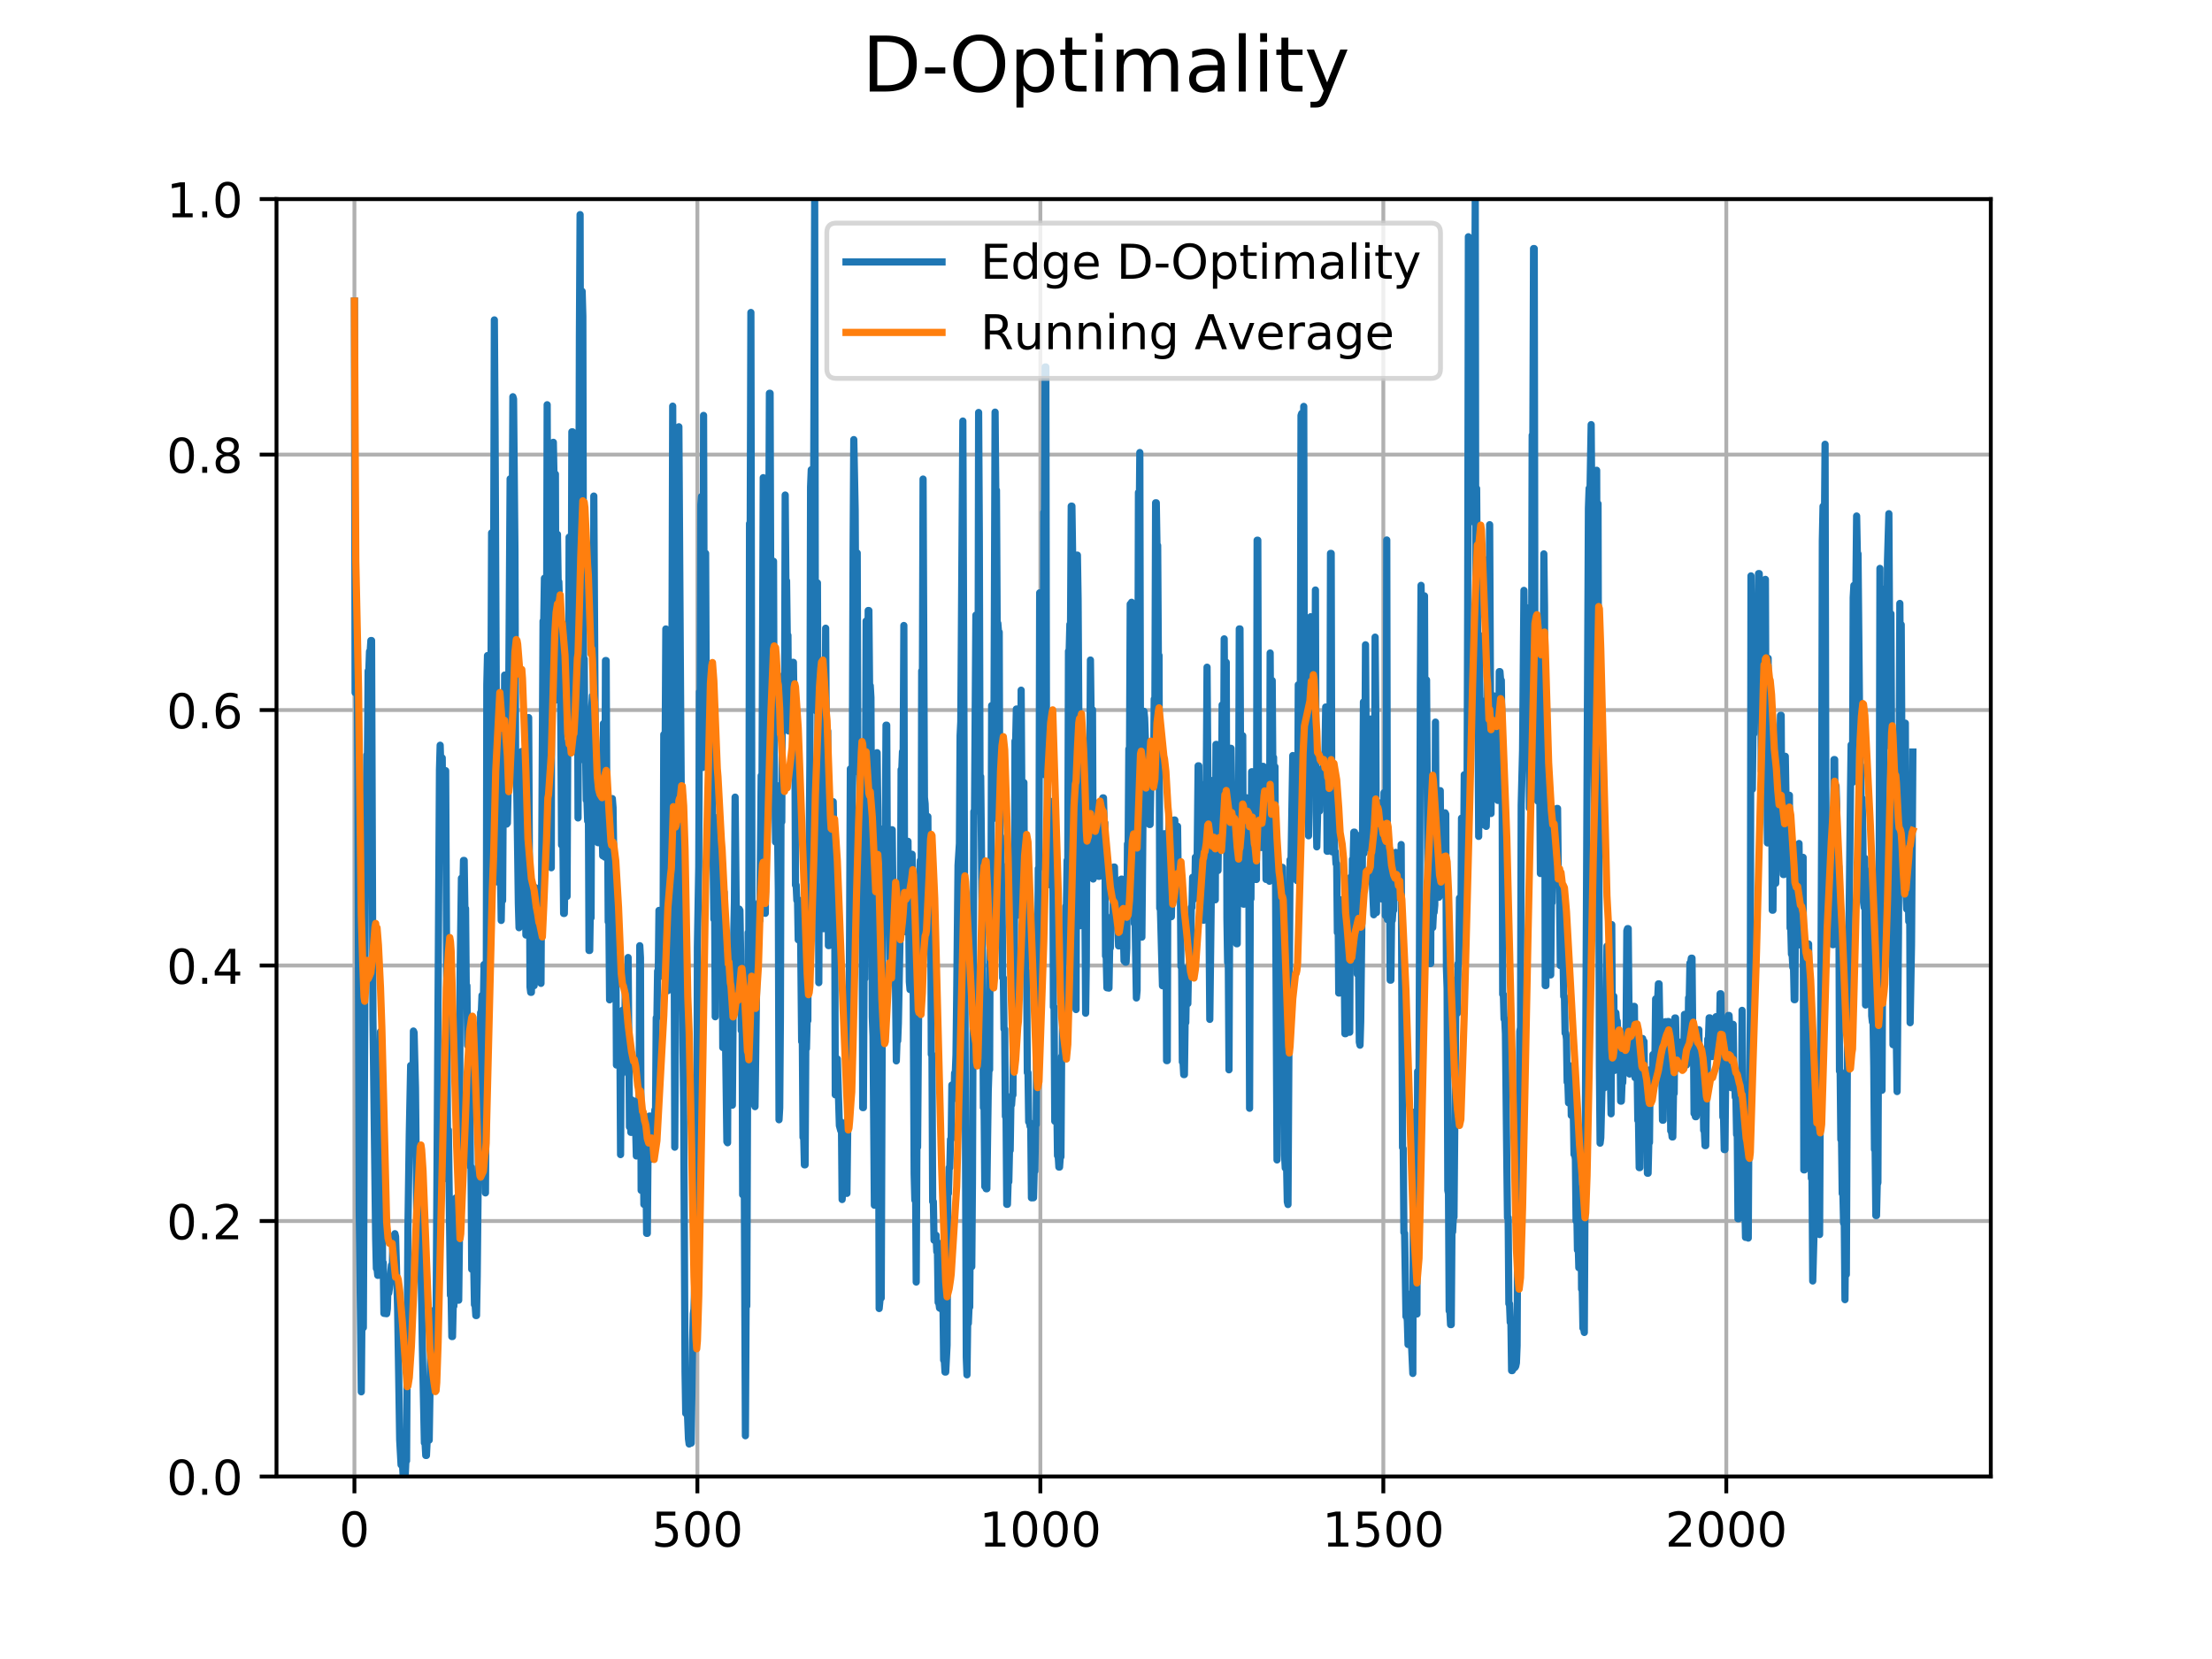 <?xml version="1.0" encoding="utf-8" standalone="no"?>
<!DOCTYPE svg PUBLIC "-//W3C//DTD SVG 1.1//EN"
  "http://www.w3.org/Graphics/SVG/1.1/DTD/svg11.dtd">
<!-- Created with matplotlib (https://matplotlib.org/) -->
<svg height="345.6pt" version="1.1" viewBox="0 0 460.8 345.6" width="460.8pt" xmlns="http://www.w3.org/2000/svg" xmlns:xlink="http://www.w3.org/1999/xlink">
 <defs>
  <style type="text/css">
*{stroke-linecap:butt;stroke-linejoin:round;}
  </style>
 </defs>
 <g id="figure_1">
  <g id="patch_1">
   <path d="M 0 345.6 
L 460.8 345.6 
L 460.8 0 
L 0 0 
z
" style="fill:#ffffff;"/>
  </g>
  <g id="axes_1">
   <g id="patch_2">
    <path d="M 57.6 307.584 
L 414.72 307.584 
L 414.72 41.472 
L 57.6 41.472 
z
" style="fill:#ffffff;"/>
   </g>
   <g id="matplotlib.axis_1">
    <g id="xtick_1">
     <g id="line2d_1">
      <path clip-path="url(#pc9812b3508)" d="M 73.833 307.584 
L 73.833 41.472 
" style="fill:none;stroke:#b0b0b0;stroke-linecap:square;stroke-width:0.8;"/>
     </g>
     <g id="line2d_2">
      <defs>
       <path d="M 0 0 
L 0 3.5 
" id="mccd73478a8" style="stroke:#000000;stroke-width:0.8;"/>
      </defs>
      <g>
       <use style="stroke:#000000;stroke-width:0.8;" x="73.833" xlink:href="#mccd73478a8" y="307.584"/>
      </g>
     </g>
     <g id="text_1">
      <!-- 0 -->
      <defs>
       <path d="M 31.781 66.406 
Q 24.172 66.406 20.328 58.906 
Q 16.5 51.422 16.5 36.375 
Q 16.5 21.391 20.328 13.891 
Q 24.172 6.391 31.781 6.391 
Q 39.453 6.391 43.281 13.891 
Q 47.125 21.391 47.125 36.375 
Q 47.125 51.422 43.281 58.906 
Q 39.453 66.406 31.781 66.406 
z
M 31.781 74.219 
Q 44.047 74.219 50.516 64.516 
Q 56.984 54.828 56.984 36.375 
Q 56.984 17.969 50.516 8.266 
Q 44.047 -1.422 31.781 -1.422 
Q 19.531 -1.422 13.062 8.266 
Q 6.594 17.969 6.594 36.375 
Q 6.594 54.828 13.062 64.516 
Q 19.531 74.219 31.781 74.219 
z
" id="DejaVuSans-48"/>
      </defs>
      <g transform="translate(70.651 322.182)scale(0.1 -0.1)">
       <use xlink:href="#DejaVuSans-48"/>
      </g>
     </g>
    </g>
    <g id="xtick_2">
     <g id="line2d_3">
      <path clip-path="url(#pc9812b3508)" d="M 145.28 307.584 
L 145.28 41.472 
" style="fill:none;stroke:#b0b0b0;stroke-linecap:square;stroke-width:0.8;"/>
     </g>
     <g id="line2d_4">
      <g>
       <use style="stroke:#000000;stroke-width:0.8;" x="145.28" xlink:href="#mccd73478a8" y="307.584"/>
      </g>
     </g>
     <g id="text_2">
      <!-- 500 -->
      <defs>
       <path d="M 10.797 72.906 
L 49.516 72.906 
L 49.516 64.594 
L 19.828 64.594 
L 19.828 46.734 
Q 21.969 47.469 24.109 47.828 
Q 26.266 48.188 28.422 48.188 
Q 40.625 48.188 47.75 41.5 
Q 54.891 34.812 54.891 23.391 
Q 54.891 11.625 47.562 5.094 
Q 40.234 -1.422 26.906 -1.422 
Q 22.312 -1.422 17.547 -0.641 
Q 12.797 0.141 7.719 1.703 
L 7.719 11.625 
Q 12.109 9.234 16.797 8.062 
Q 21.484 6.891 26.703 6.891 
Q 35.156 6.891 40.078 11.328 
Q 45.016 15.766 45.016 23.391 
Q 45.016 31 40.078 35.438 
Q 35.156 39.891 26.703 39.891 
Q 22.75 39.891 18.812 39.016 
Q 14.891 38.141 10.797 36.281 
z
" id="DejaVuSans-53"/>
      </defs>
      <g transform="translate(135.736 322.182)scale(0.1 -0.1)">
       <use xlink:href="#DejaVuSans-53"/>
       <use x="63.623" xlink:href="#DejaVuSans-48"/>
       <use x="127.246" xlink:href="#DejaVuSans-48"/>
      </g>
     </g>
    </g>
    <g id="xtick_3">
     <g id="line2d_5">
      <path clip-path="url(#pc9812b3508)" d="M 216.726 307.584 
L 216.726 41.472 
" style="fill:none;stroke:#b0b0b0;stroke-linecap:square;stroke-width:0.8;"/>
     </g>
     <g id="line2d_6">
      <g>
       <use style="stroke:#000000;stroke-width:0.8;" x="216.726" xlink:href="#mccd73478a8" y="307.584"/>
      </g>
     </g>
     <g id="text_3">
      <!-- 1000 -->
      <defs>
       <path d="M 12.406 8.297 
L 28.516 8.297 
L 28.516 63.922 
L 10.984 60.406 
L 10.984 69.391 
L 28.422 72.906 
L 38.281 72.906 
L 38.281 8.297 
L 54.391 8.297 
L 54.391 0 
L 12.406 0 
z
" id="DejaVuSans-49"/>
      </defs>
      <g transform="translate(204.001 322.182)scale(0.1 -0.1)">
       <use xlink:href="#DejaVuSans-49"/>
       <use x="63.623" xlink:href="#DejaVuSans-48"/>
       <use x="127.246" xlink:href="#DejaVuSans-48"/>
       <use x="190.869" xlink:href="#DejaVuSans-48"/>
      </g>
     </g>
    </g>
    <g id="xtick_4">
     <g id="line2d_7">
      <path clip-path="url(#pc9812b3508)" d="M 288.173 307.584 
L 288.173 41.472 
" style="fill:none;stroke:#b0b0b0;stroke-linecap:square;stroke-width:0.8;"/>
     </g>
     <g id="line2d_8">
      <g>
       <use style="stroke:#000000;stroke-width:0.8;" x="288.173" xlink:href="#mccd73478a8" y="307.584"/>
      </g>
     </g>
     <g id="text_4">
      <!-- 1500 -->
      <g transform="translate(275.448 322.182)scale(0.1 -0.1)">
       <use xlink:href="#DejaVuSans-49"/>
       <use x="63.623" xlink:href="#DejaVuSans-53"/>
       <use x="127.246" xlink:href="#DejaVuSans-48"/>
       <use x="190.869" xlink:href="#DejaVuSans-48"/>
      </g>
     </g>
    </g>
    <g id="xtick_5">
     <g id="line2d_9">
      <path clip-path="url(#pc9812b3508)" d="M 359.62 307.584 
L 359.62 41.472 
" style="fill:none;stroke:#b0b0b0;stroke-linecap:square;stroke-width:0.8;"/>
     </g>
     <g id="line2d_10">
      <g>
       <use style="stroke:#000000;stroke-width:0.8;" x="359.62" xlink:href="#mccd73478a8" y="307.584"/>
      </g>
     </g>
     <g id="text_5">
      <!-- 2000 -->
      <defs>
       <path d="M 19.188 8.297 
L 53.609 8.297 
L 53.609 0 
L 7.328 0 
L 7.328 8.297 
Q 12.938 14.109 22.625 23.891 
Q 32.328 33.688 34.812 36.531 
Q 39.547 41.844 41.422 45.531 
Q 43.312 49.219 43.312 52.781 
Q 43.312 58.594 39.234 62.25 
Q 35.156 65.922 28.609 65.922 
Q 23.969 65.922 18.812 64.312 
Q 13.672 62.703 7.812 59.422 
L 7.812 69.391 
Q 13.766 71.781 18.938 73 
Q 24.125 74.219 28.422 74.219 
Q 39.75 74.219 46.484 68.547 
Q 53.219 62.891 53.219 53.422 
Q 53.219 48.922 51.531 44.891 
Q 49.859 40.875 45.406 35.406 
Q 44.188 33.984 37.641 27.219 
Q 31.109 20.453 19.188 8.297 
z
" id="DejaVuSans-50"/>
      </defs>
      <g transform="translate(346.895 322.182)scale(0.1 -0.1)">
       <use xlink:href="#DejaVuSans-50"/>
       <use x="63.623" xlink:href="#DejaVuSans-48"/>
       <use x="127.246" xlink:href="#DejaVuSans-48"/>
       <use x="190.869" xlink:href="#DejaVuSans-48"/>
      </g>
     </g>
    </g>
   </g>
   <g id="matplotlib.axis_2">
    <g id="ytick_1">
     <g id="line2d_11">
      <path clip-path="url(#pc9812b3508)" d="M 57.6 307.584 
L 414.72 307.584 
" style="fill:none;stroke:#b0b0b0;stroke-linecap:square;stroke-width:0.8;"/>
     </g>
     <g id="line2d_12">
      <defs>
       <path d="M 0 0 
L -3.5 0 
" id="m76d286ce39" style="stroke:#000000;stroke-width:0.8;"/>
      </defs>
      <g>
       <use style="stroke:#000000;stroke-width:0.8;" x="57.6" xlink:href="#m76d286ce39" y="307.584"/>
      </g>
     </g>
     <g id="text_6">
      <!-- 0.0 -->
      <defs>
       <path d="M 10.688 12.406 
L 21 12.406 
L 21 0 
L 10.688 0 
z
" id="DejaVuSans-46"/>
      </defs>
      <g transform="translate(34.697 311.383)scale(0.1 -0.1)">
       <use xlink:href="#DejaVuSans-48"/>
       <use x="63.623" xlink:href="#DejaVuSans-46"/>
       <use x="95.41" xlink:href="#DejaVuSans-48"/>
      </g>
     </g>
    </g>
    <g id="ytick_2">
     <g id="line2d_13">
      <path clip-path="url(#pc9812b3508)" d="M 57.6 254.362 
L 414.72 254.362 
" style="fill:none;stroke:#b0b0b0;stroke-linecap:square;stroke-width:0.8;"/>
     </g>
     <g id="line2d_14">
      <g>
       <use style="stroke:#000000;stroke-width:0.8;" x="57.6" xlink:href="#m76d286ce39" y="254.362"/>
      </g>
     </g>
     <g id="text_7">
      <!-- 0.2 -->
      <g transform="translate(34.697 258.161)scale(0.1 -0.1)">
       <use xlink:href="#DejaVuSans-48"/>
       <use x="63.623" xlink:href="#DejaVuSans-46"/>
       <use x="95.41" xlink:href="#DejaVuSans-50"/>
      </g>
     </g>
    </g>
    <g id="ytick_3">
     <g id="line2d_15">
      <path clip-path="url(#pc9812b3508)" d="M 57.6 201.139 
L 414.72 201.139 
" style="fill:none;stroke:#b0b0b0;stroke-linecap:square;stroke-width:0.8;"/>
     </g>
     <g id="line2d_16">
      <g>
       <use style="stroke:#000000;stroke-width:0.8;" x="57.6" xlink:href="#m76d286ce39" y="201.139"/>
      </g>
     </g>
     <g id="text_8">
      <!-- 0.4 -->
      <defs>
       <path d="M 37.797 64.312 
L 12.891 25.391 
L 37.797 25.391 
z
M 35.203 72.906 
L 47.609 72.906 
L 47.609 25.391 
L 58.016 25.391 
L 58.016 17.188 
L 47.609 17.188 
L 47.609 0 
L 37.797 0 
L 37.797 17.188 
L 4.891 17.188 
L 4.891 26.703 
z
" id="DejaVuSans-52"/>
      </defs>
      <g transform="translate(34.697 204.938)scale(0.1 -0.1)">
       <use xlink:href="#DejaVuSans-48"/>
       <use x="63.623" xlink:href="#DejaVuSans-46"/>
       <use x="95.41" xlink:href="#DejaVuSans-52"/>
      </g>
     </g>
    </g>
    <g id="ytick_4">
     <g id="line2d_17">
      <path clip-path="url(#pc9812b3508)" d="M 57.6 147.917 
L 414.72 147.917 
" style="fill:none;stroke:#b0b0b0;stroke-linecap:square;stroke-width:0.8;"/>
     </g>
     <g id="line2d_18">
      <g>
       <use style="stroke:#000000;stroke-width:0.8;" x="57.6" xlink:href="#m76d286ce39" y="147.917"/>
      </g>
     </g>
     <g id="text_9">
      <!-- 0.6 -->
      <defs>
       <path d="M 33.016 40.375 
Q 26.375 40.375 22.484 35.828 
Q 18.609 31.297 18.609 23.391 
Q 18.609 15.531 22.484 10.953 
Q 26.375 6.391 33.016 6.391 
Q 39.656 6.391 43.531 10.953 
Q 47.406 15.531 47.406 23.391 
Q 47.406 31.297 43.531 35.828 
Q 39.656 40.375 33.016 40.375 
z
M 52.594 71.297 
L 52.594 62.312 
Q 48.875 64.062 45.094 64.984 
Q 41.312 65.922 37.594 65.922 
Q 27.828 65.922 22.672 59.328 
Q 17.531 52.734 16.797 39.406 
Q 19.672 43.656 24.016 45.922 
Q 28.375 48.188 33.594 48.188 
Q 44.578 48.188 50.953 41.516 
Q 57.328 34.859 57.328 23.391 
Q 57.328 12.156 50.688 5.359 
Q 44.047 -1.422 33.016 -1.422 
Q 20.359 -1.422 13.672 8.266 
Q 6.984 17.969 6.984 36.375 
Q 6.984 53.656 15.188 63.938 
Q 23.391 74.219 37.203 74.219 
Q 40.922 74.219 44.703 73.484 
Q 48.484 72.75 52.594 71.297 
z
" id="DejaVuSans-54"/>
      </defs>
      <g transform="translate(34.697 151.716)scale(0.1 -0.1)">
       <use xlink:href="#DejaVuSans-48"/>
       <use x="63.623" xlink:href="#DejaVuSans-46"/>
       <use x="95.41" xlink:href="#DejaVuSans-54"/>
      </g>
     </g>
    </g>
    <g id="ytick_5">
     <g id="line2d_19">
      <path clip-path="url(#pc9812b3508)" d="M 57.6 94.694 
L 414.72 94.694 
" style="fill:none;stroke:#b0b0b0;stroke-linecap:square;stroke-width:0.8;"/>
     </g>
     <g id="line2d_20">
      <g>
       <use style="stroke:#000000;stroke-width:0.8;" x="57.6" xlink:href="#m76d286ce39" y="94.694"/>
      </g>
     </g>
     <g id="text_10">
      <!-- 0.8 -->
      <defs>
       <path d="M 31.781 34.625 
Q 24.75 34.625 20.719 30.859 
Q 16.703 27.094 16.703 20.516 
Q 16.703 13.922 20.719 10.156 
Q 24.75 6.391 31.781 6.391 
Q 38.812 6.391 42.859 10.172 
Q 46.922 13.969 46.922 20.516 
Q 46.922 27.094 42.891 30.859 
Q 38.875 34.625 31.781 34.625 
z
M 21.922 38.812 
Q 15.578 40.375 12.031 44.719 
Q 8.5 49.078 8.5 55.328 
Q 8.5 64.062 14.719 69.141 
Q 20.953 74.219 31.781 74.219 
Q 42.672 74.219 48.875 69.141 
Q 55.078 64.062 55.078 55.328 
Q 55.078 49.078 51.531 44.719 
Q 48 40.375 41.703 38.812 
Q 48.828 37.156 52.797 32.312 
Q 56.781 27.484 56.781 20.516 
Q 56.781 9.906 50.312 4.234 
Q 43.844 -1.422 31.781 -1.422 
Q 19.734 -1.422 13.25 4.234 
Q 6.781 9.906 6.781 20.516 
Q 6.781 27.484 10.781 32.312 
Q 14.797 37.156 21.922 38.812 
z
M 18.312 54.391 
Q 18.312 48.734 21.844 45.562 
Q 25.391 42.391 31.781 42.391 
Q 38.141 42.391 41.719 45.562 
Q 45.312 48.734 45.312 54.391 
Q 45.312 60.062 41.719 63.234 
Q 38.141 66.406 31.781 66.406 
Q 25.391 66.406 21.844 63.234 
Q 18.312 60.062 18.312 54.391 
z
" id="DejaVuSans-56"/>
      </defs>
      <g transform="translate(34.697 98.494)scale(0.1 -0.1)">
       <use xlink:href="#DejaVuSans-48"/>
       <use x="63.623" xlink:href="#DejaVuSans-46"/>
       <use x="95.41" xlink:href="#DejaVuSans-56"/>
      </g>
     </g>
    </g>
    <g id="ytick_6">
     <g id="line2d_21">
      <path clip-path="url(#pc9812b3508)" d="M 57.6 41.472 
L 414.72 41.472 
" style="fill:none;stroke:#b0b0b0;stroke-linecap:square;stroke-width:0.8;"/>
     </g>
     <g id="line2d_22">
      <g>
       <use style="stroke:#000000;stroke-width:0.8;" x="57.6" xlink:href="#m76d286ce39" y="41.472"/>
      </g>
     </g>
     <g id="text_11">
      <!-- 1.0 -->
      <g transform="translate(34.697 45.271)scale(0.1 -0.1)">
       <use xlink:href="#DejaVuSans-49"/>
       <use x="63.623" xlink:href="#DejaVuSans-46"/>
       <use x="95.41" xlink:href="#DejaVuSans-48"/>
      </g>
     </g>
    </g>
   </g>
   <g id="line2d_23">
    <path clip-path="url(#pc9812b3508)" d="M 73.833 62.723 
L 73.976 144.3 
L 74.119 143.564 
L 74.261 143.94 
L 74.404 139.045 
L 74.547 159.201 
L 74.833 251.951 
L 75.119 276.879 
L 75.262 289.945 
L 75.405 273.527 
L 75.547 233.929 
L 75.69 276.572 
L 76.119 182.188 
L 76.405 157.262 
L 76.548 157.262 
L 76.691 139.766 
L 76.833 139.766 
L 76.976 135.699 
L 77.119 135.699 
L 77.262 133.435 
L 77.405 133.435 
L 77.691 212.144 
L 78.262 258.202 
L 78.405 264.242 
L 78.548 264.242 
L 78.691 265.676 
L 78.834 265.676 
L 78.977 234.134 
L 79.12 234.134 
L 79.263 214.904 
L 79.406 232.433 
L 79.548 232.433 
L 79.691 263.03 
L 79.834 263.031 
L 79.977 273.595 
L 80.549 273.666 
L 80.692 272.63 
L 80.835 267.527 
L 80.977 269.368 
L 81.12 268.407 
L 81.406 264.839 
L 81.549 263.548 
L 81.692 266.176 
L 81.835 258.477 
L 81.978 257.417 
L 82.121 258.547 
L 82.263 256.997 
L 82.406 257.589 
L 82.835 272.641 
L 83.264 299.963 
L 83.55 305.149 
L 83.692 305.149 
L 83.835 304.776 
L 83.978 307.349 
L 84.121 307.349 
L 84.264 307.581 
L 84.407 307.581 
L 84.55 304.325 
L 84.693 304.325 
L 84.978 255.744 
L 85.264 236.113 
L 85.55 221.956 
L 85.836 224.52 
L 85.979 234.909 
L 86.122 214.78 
L 86.264 215.082 
L 86.55 226.525 
L 86.836 254.717 
L 86.979 253.548 
L 87.122 250.779 
L 87.265 253.107 
L 87.408 253.107 
L 87.693 262.53 
L 87.979 280.103 
L 88.408 300.575 
L 88.551 300.575 
L 88.694 303.197 
L 88.837 303.197 
L 88.979 300.181 
L 89.122 300.181 
L 89.408 300.011 
L 89.837 273.05 
L 89.98 274.266 
L 90.123 274.266 
L 90.266 280.139 
L 90.408 280.139 
L 90.694 289.275 
L 90.837 276.362 
L 91.552 160.293 
L 91.694 155.243 
L 91.837 160.09 
L 91.98 157.913 
L 92.123 157.88 
L 92.266 176.312 
L 92.409 176.255 
L 92.552 176.013 
L 92.695 176.36 
L 92.838 160.543 
L 93.266 245.714 
L 93.409 235.403 
L 93.838 269.828 
L 93.981 269.828 
L 94.124 278.43 
L 94.267 278.43 
L 94.409 272.078 
L 94.552 272.078 
L 94.695 265.392 
L 94.838 265.392 
L 94.981 249.541 
L 95.124 267.287 
L 95.267 267.287 
L 95.41 270.86 
L 95.553 270.86 
L 95.695 258.95 
L 95.838 203.881 
L 96.124 182.939 
L 96.267 185.782 
L 96.41 185.782 
L 96.553 179.24 
L 96.696 179.24 
L 96.839 189.258 
L 96.982 189.258 
L 97.124 205.326 
L 97.267 205.326 
L 97.41 217.787 
L 97.553 217.787 
L 97.696 211.796 
L 97.839 211.797 
L 97.982 243.05 
L 98.125 243.05 
L 98.268 264.405 
L 98.41 264.405 
L 98.696 264.233 
L 98.839 271.79 
L 98.982 271.79 
L 99.125 274.053 
L 99.268 274.053 
L 99.411 265.904 
L 99.696 238.295 
L 99.839 233.023 
L 100.125 210.946 
L 100.268 210.946 
L 100.411 207.36 
L 100.554 207.36 
L 100.697 208.724 
L 100.84 200.909 
L 101.125 248.503 
L 101.268 228.042 
L 101.411 142.628 
L 101.554 136.564 
L 101.697 142.569 
L 101.84 173.762 
L 102.126 180 
L 102.411 111.005 
L 102.554 111.005 
L 102.697 165.99 
L 102.983 66.64 
L 103.126 87.673 
L 103.555 183.715 
L 103.698 152.052 
L 103.84 152.052 
L 103.983 171.504 
L 104.126 171.504 
L 104.412 191.745 
L 104.555 183.504 
L 104.698 187.61 
L 104.841 163.702 
L 104.984 166.532 
L 105.126 140.626 
L 105.269 148.614 
L 105.412 170.298 
L 105.555 171.671 
L 105.698 171.471 
L 105.841 164.985 
L 106.27 99.748 
L 106.412 107.462 
L 106.555 105.545 
L 106.698 110.677 
L 106.841 82.646 
L 106.984 83.117 
L 107.27 114.66 
L 107.413 159.059 
L 107.556 159.234 
L 107.699 167.374 
L 107.984 188.245 
L 108.127 193.262 
L 108.27 186.936 
L 108.413 190.74 
L 108.556 157.241 
L 108.699 156.535 
L 108.842 177.188 
L 108.985 174.176 
L 109.127 189.517 
L 109.27 173.468 
L 109.556 194.783 
L 109.699 191.196 
L 109.985 171.34 
L 110.128 149.481 
L 110.414 205.61 
L 110.556 206.723 
L 110.699 206.724 
L 110.842 198.366 
L 110.985 198.367 
L 111.128 205.332 
L 111.271 205.332 
L 111.414 184.925 
L 111.557 184.925 
L 111.7 188.999 
L 111.842 188.999 
L 111.985 203.45 
L 112.128 203.45 
L 112.271 194.55 
L 112.557 204.613 
L 112.7 204.854 
L 113.129 129.372 
L 113.271 129.372 
L 113.414 120.446 
L 113.557 120.446 
L 113.7 156.795 
L 113.843 139.449 
L 113.986 84.314 
L 114.272 169.716 
L 114.557 128.206 
L 114.843 180.769 
L 114.986 92.263 
L 115.129 100.043 
L 115.272 92.14 
L 115.415 99.759 
L 115.558 122.562 
L 115.701 98.763 
L 115.843 145.808 
L 115.986 111.317 
L 116.129 111.317 
L 116.272 121.183 
L 116.415 121.183 
L 116.701 131.011 
L 116.987 176.032 
L 117.272 176.023 
L 117.415 190.29 
L 117.558 190.29 
L 117.701 181.504 
L 117.844 181.504 
L 117.987 186.741 
L 118.13 186.741 
L 118.273 154.467 
L 118.416 154.467 
L 118.558 111.895 
L 118.701 111.895 
L 118.844 156.865 
L 118.987 135.625 
L 119.13 89.956 
L 119.273 89.956 
L 119.559 126.599 
L 119.702 126.599 
L 119.987 93.45 
L 120.273 125.179 
L 120.416 170.394 
L 120.702 69.915 
L 120.845 44.707 
L 120.988 114.85 
L 121.131 63.353 
L 121.273 60.691 
L 121.416 65.852 
L 121.559 136.993 
L 121.702 137.239 
L 121.845 158.543 
L 121.988 156.377 
L 122.131 166.689 
L 122.274 166.715 
L 122.417 171.035 
L 122.559 164.679 
L 122.702 198.001 
L 122.845 198.001 
L 122.988 188.513 
L 123.131 191.191 
L 123.274 147.171 
L 123.417 144.923 
L 123.56 163.656 
L 123.703 103.339 
L 123.988 152.145 
L 124.131 155.279 
L 124.274 163.731 
L 124.417 163.731 
L 124.56 175.544 
L 124.703 175.544 
L 124.846 172.086 
L 124.989 171.897 
L 125.132 172.115 
L 125.274 171.938 
L 125.417 172.167 
L 125.56 178.277 
L 125.703 150.733 
L 125.989 178.553 
L 126.132 137.605 
L 126.275 137.605 
L 126.418 168.958 
L 126.561 168.957 
L 126.703 192.025 
L 126.846 192.025 
L 126.989 208.285 
L 127.132 207.603 
L 127.275 204.018 
L 127.561 166.366 
L 127.704 168.199 
L 128.132 197.86 
L 128.275 194.313 
L 128.418 221.867 
L 128.561 216.009 
L 128.704 217.909 
L 128.847 215.94 
L 128.99 218.803 
L 129.133 215.77 
L 129.275 240.524 
L 129.418 214.099 
L 129.561 223.721 
L 129.704 210.441 
L 129.847 210.441 
L 129.99 217.067 
L 130.133 217.067 
L 130.276 203.343 
L 130.419 203.923 
L 130.704 219.288 
L 130.847 199.465 
L 131.133 234.767 
L 131.276 228.835 
L 131.419 235.893 
L 131.562 235.892 
L 131.705 229.277 
L 131.848 229.278 
L 131.99 232.621 
L 132.133 232.621 
L 132.276 229.419 
L 132.562 240.807 
L 132.705 236.82 
L 132.848 239.717 
L 132.991 232.281 
L 133.134 231.465 
L 133.277 197.007 
L 133.419 199.487 
L 133.562 247.978 
L 133.991 236.59 
L 134.134 250.897 
L 134.277 250.897 
L 134.42 243.619 
L 134.563 243.619 
L 134.705 256.933 
L 134.848 256.933 
L 134.991 240.199 
L 135.134 240.199 
L 135.277 232.502 
L 135.42 232.502 
L 135.563 234.006 
L 135.706 234.006 
L 135.849 241.462 
L 135.991 241.462 
L 136.134 233.437 
L 136.277 233.437 
L 136.42 231.201 
L 136.563 231.201 
L 136.706 212.027 
L 136.849 212.027 
L 136.992 202.291 
L 137.135 202.291 
L 137.278 189.652 
L 137.42 203.455 
L 137.849 194.497 
L 137.992 193.448 
L 138.135 193.448 
L 138.278 153.015 
L 138.421 153.015 
L 138.564 156.219 
L 138.706 131.021 
L 138.849 133.893 
L 139.135 206.379 
L 139.421 179.001 
L 139.707 192.432 
L 139.85 178.929 
L 140.135 84.608 
L 140.564 238.979 
L 141.421 88.905 
L 141.707 134.93 
L 142.279 217.587 
L 142.422 230.523 
L 142.708 285.839 
L 142.85 294.435 
L 142.993 288.899 
L 143.422 299.754 
L 143.565 300.812 
L 143.708 300.22 
L 143.851 300.633 
L 143.994 300.633 
L 144.279 279.414 
L 144.422 273.708 
L 144.565 272.725 
L 144.708 268.079 
L 144.851 267.119 
L 144.994 257.664 
L 145.137 257.665 
L 145.28 197.287 
L 145.565 180.565 
L 145.708 144.118 
L 145.851 147.73 
L 145.994 105.144 
L 146.137 103.433 
L 146.28 121.618 
L 146.423 159.874 
L 146.566 86.537 
L 146.709 139.374 
L 146.851 115.267 
L 146.994 115.267 
L 147.137 148.11 
L 147.28 148.11 
L 147.423 145.349 
L 147.566 156.391 
L 147.709 143.425 
L 147.852 152.842 
L 147.995 151.854 
L 148.137 154.307 
L 148.28 153.813 
L 148.709 191.482 
L 148.852 183.627 
L 148.995 211.807 
L 149.138 170.332 
L 149.424 194.97 
L 149.566 173.368 
L 149.709 176.12 
L 149.852 176.12 
L 149.995 197.363 
L 150.138 197.363 
L 150.281 191.811 
L 150.424 191.811 
L 150.567 218.221 
L 150.71 218.221 
L 150.852 185.828 
L 151.138 216.368 
L 151.424 237.842 
L 151.567 238.058 
L 151.71 204.256 
L 151.853 204.256 
L 151.996 218.415 
L 152.138 218.415 
L 152.281 209.314 
L 152.567 230.229 
L 152.853 194.524 
L 152.996 187.826 
L 153.139 166.055 
L 153.567 209.268 
L 153.853 203.938 
L 153.996 189.381 
L 154.139 189.662 
L 154.282 197.987 
L 154.425 214.678 
L 154.568 203.152 
L 154.711 248.889 
L 154.853 233.094 
L 154.996 233.094 
L 155.282 299.093 
L 155.425 272.028 
L 155.568 272.071 
L 155.854 194.264 
L 155.997 194.264 
L 156.14 109.071 
L 156.282 110.721 
L 156.425 65.096 
L 156.711 223.725 
L 156.854 203.755 
L 156.997 229.792 
L 157.283 230.534 
L 157.568 208.969 
L 157.711 199.935 
L 157.854 200.324 
L 158.14 187.936 
L 158.283 191.754 
L 158.569 161.575 
L 158.712 171.222 
L 158.997 99.505 
L 159.426 190.26 
L 159.569 174.373 
L 159.712 108.246 
L 159.855 155.132 
L 159.998 120.195 
L 160.141 113.728 
L 160.283 81.927 
L 160.426 81.927 
L 160.569 126.317 
L 160.712 129.366 
L 160.855 129.366 
L 160.998 116.92 
L 161.141 116.921 
L 161.284 164.439 
L 161.427 164.44 
L 161.569 175.415 
L 161.712 175.415 
L 161.855 163.671 
L 162.141 185.423 
L 162.284 233.267 
L 162.427 230.771 
L 162.57 212.164 
L 162.713 163.853 
L 162.856 171.214 
L 162.998 140.837 
L 163.141 140.837 
L 163.284 151.372 
L 163.427 151.372 
L 163.57 103.122 
L 163.713 120.998 
L 163.856 120.998 
L 163.999 132.341 
L 164.142 132.341 
L 164.284 152.283 
L 164.427 152.283 
L 164.57 150.923 
L 164.713 150.922 
L 164.999 151.093 
L 165.142 137.976 
L 165.285 137.976 
L 165.428 149.468 
L 165.57 149.468 
L 165.713 184.382 
L 165.856 184.382 
L 165.999 187.56 
L 166.142 187.56 
L 166.285 195.776 
L 166.428 195.776 
L 166.571 187.593 
L 166.714 187.593 
L 166.999 216.983 
L 167.142 216.982 
L 167.285 236.919 
L 167.428 236.919 
L 167.571 242.657 
L 167.714 242.658 
L 167.857 218.439 
L 168 218.439 
L 168.143 212.619 
L 168.285 212.619 
L 168.428 175.529 
L 168.571 175.529 
L 168.714 158.95 
L 168.857 101.446 
L 169 97.853 
L 169.143 105.27 
L 169.286 101.588 
L 169.429 120.924 
L 169.714 41.983 
L 169.857 136.968 
L 170 135.561 
L 170.143 148.202 
L 170.286 121.418 
L 170.572 204.713 
L 170.715 169.805 
L 170.858 167.239 
L 171 186.381 
L 171.143 186.381 
L 171.286 171.43 
L 171.429 171.43 
L 171.572 193.472 
L 171.715 146.63 
L 171.858 158.54 
L 172.001 130.869 
L 172.144 156.088 
L 172.287 152.287 
L 172.429 152.287 
L 172.572 196.985 
L 172.715 196.985 
L 172.858 189.687 
L 173.001 189.687 
L 173.144 167.043 
L 173.573 167.013 
L 173.715 175.766 
L 173.858 175.766 
L 174.001 228.07 
L 174.144 220.929 
L 174.287 226.923 
L 174.43 220.587 
L 174.859 234.489 
L 175.144 235.532 
L 175.287 233.775 
L 175.43 249.882 
L 175.859 243.824 
L 176.002 238.849 
L 176.145 243.506 
L 176.288 243.997 
L 176.43 248.606 
L 176.716 225.163 
L 176.859 220.009 
L 177.145 160.158 
L 177.288 204.339 
L 177.431 190.444 
L 177.716 114.542 
L 177.859 91.573 
L 178.145 106.138 
L 178.431 159.604 
L 178.574 115.197 
L 178.717 160.85 
L 179.003 156.771 
L 179.145 166.654 
L 179.288 164.791 
L 179.431 181.081 
L 179.574 180.595 
L 179.717 230.735 
L 179.86 230.736 
L 180.003 203.905 
L 180.146 203.904 
L 180.431 129.362 
L 180.574 166.286 
L 180.717 162.013 
L 180.86 127.18 
L 181.003 127.181 
L 181.146 142.837 
L 181.289 142.837 
L 181.432 145.312 
L 181.717 211.855 
L 181.86 215.875 
L 182.146 251.068 
L 182.289 244.846 
L 182.718 156.798 
L 182.861 168.545 
L 183.146 272.588 
L 183.432 269.631 
L 183.575 270.399 
L 183.861 193.138 
L 184.004 190.4 
L 184.147 172.539 
L 184.29 186.64 
L 184.432 173.835 
L 184.575 151.065 
L 184.718 151.065 
L 184.861 182.107 
L 185.004 182.107 
L 185.147 189.705 
L 185.29 189.705 
L 185.433 200.449 
L 185.576 200.448 
L 185.719 172.857 
L 185.861 172.857 
L 186.004 185.989 
L 186.147 185.989 
L 186.29 194.79 
L 186.433 194.79 
L 186.719 221.005 
L 186.862 216.836 
L 187.005 216.836 
L 187.147 213.135 
L 187.433 198.441 
L 187.576 189.938 
L 187.719 160.326 
L 187.862 160.326 
L 188.005 156.59 
L 188.148 156.59 
L 188.291 130.302 
L 188.433 183.469 
L 188.576 180.385 
L 188.719 194.127 
L 188.862 181.854 
L 189.005 180.234 
L 189.148 175.257 
L 189.434 204.519 
L 189.577 206.157 
L 189.72 206.157 
L 190.005 177.956 
L 190.148 189.239 
L 190.434 244.604 
L 190.577 250.003 
L 190.72 244.622 
L 190.863 267.072 
L 191.006 238.976 
L 191.148 238.976 
L 191.577 182.778 
L 191.72 179.244 
L 191.863 202.168 
L 192.006 139.758 
L 192.149 143.714 
L 192.292 99.796 
L 192.577 166.101 
L 192.72 167.45 
L 192.863 172.008 
L 193.006 172.008 
L 193.149 170.101 
L 193.292 170.102 
L 193.435 192.668 
L 193.578 192.668 
L 193.721 180.32 
L 193.863 180.32 
L 194.006 219.64 
L 194.149 219.64 
L 194.292 250.325 
L 194.435 250.325 
L 194.578 258.361 
L 194.721 258.361 
L 194.864 257.318 
L 195.007 257.318 
L 195.15 260.752 
L 195.292 260.752 
L 195.435 271.314 
L 195.578 271.314 
L 195.721 272.478 
L 196.007 272.636 
L 196.15 258.998 
L 196.293 258.998 
L 196.578 283.332 
L 196.721 283.332 
L 196.864 285.827 
L 197.007 285.827 
L 197.293 280.223 
L 197.436 248.611 
L 197.579 248.611 
L 197.722 243.245 
L 197.864 243.246 
L 198.007 237.365 
L 198.15 237.365 
L 198.293 226.027 
L 198.436 226.027 
L 198.579 228.878 
L 198.722 228.878 
L 198.865 223.523 
L 199.008 223.523 
L 199.151 219.765 
L 199.293 207.943 
L 199.579 180.235 
L 199.865 175.715 
L 200.008 153.244 
L 200.151 150.336 
L 200.579 87.709 
L 201.294 282.753 
L 201.437 286.405 
L 201.58 275.685 
L 201.723 275.685 
L 201.866 272.298 
L 202.008 272.298 
L 202.151 251.555 
L 202.294 251.555 
L 202.437 263.871 
L 202.58 245.87 
L 202.866 169.047 
L 203.009 169.252 
L 203.294 128.142 
L 203.437 166.08 
L 203.58 145.607 
L 203.723 156.432 
L 203.866 85.926 
L 204.009 111.144 
L 204.152 161.771 
L 204.295 161.771 
L 204.438 175.15 
L 204.723 207.678 
L 204.866 230.735 
L 205.009 230.735 
L 205.152 247.182 
L 205.295 247.182 
L 205.438 247.641 
L 205.581 247.641 
L 205.867 227.305 
L 206.009 222.843 
L 206.152 222.843 
L 206.295 187.085 
L 206.438 187.085 
L 206.581 146.976 
L 206.724 154.103 
L 206.867 170.576 
L 207.01 165.266 
L 207.295 85.854 
L 207.438 102.118 
L 207.581 102.118 
L 207.724 129.846 
L 207.867 129.846 
L 208.01 131.681 
L 208.153 131.681 
L 208.296 174.2 
L 208.439 174.2 
L 208.582 180.236 
L 208.724 180.237 
L 208.867 203.697 
L 209.01 203.696 
L 209.153 214.377 
L 209.296 214.377 
L 209.439 232.559 
L 209.582 232.559 
L 209.725 250.883 
L 209.868 250.883 
L 210.01 246.189 
L 210.153 246.189 
L 210.296 239.648 
L 210.439 239.648 
L 210.582 230.155 
L 210.725 230.155 
L 210.868 228.103 
L 211.011 228.103 
L 211.154 207.724 
L 211.296 207.724 
L 211.439 154.36 
L 211.582 154.36 
L 211.725 147.703 
L 211.868 147.703 
L 212.011 190.636 
L 212.154 190.637 
L 212.297 150.812 
L 212.44 150.812 
L 212.583 179.775 
L 212.725 143.773 
L 212.868 166.572 
L 213.011 166.572 
L 213.154 163.018 
L 213.297 163.018 
L 213.44 193.401 
L 213.583 193.401 
L 213.726 202.303 
L 213.869 202.303 
L 214.011 223.45 
L 214.154 223.45 
L 214.297 233.705 
L 214.44 233.705 
L 214.583 234.652 
L 214.726 234.652 
L 214.869 249.532 
L 215.298 249.514 
L 215.44 243.986 
L 215.583 243.986 
L 215.726 234.274 
L 215.869 234.275 
L 216.012 200.898 
L 216.155 200.898 
L 216.298 180.924 
L 216.441 180.924 
L 216.584 123.496 
L 216.726 123.496 
L 216.869 147.698 
L 217.012 147.698 
L 217.155 161.332 
L 217.298 161.332 
L 217.441 106.71 
L 217.584 106.71 
L 217.727 76.439 
L 217.87 76.439 
L 218.012 161.048 
L 218.155 161.049 
L 218.298 184.303 
L 218.441 184.303 
L 218.584 176.481 
L 218.727 176.481 
L 218.87 174.311 
L 219.013 174.311 
L 219.156 166.957 
L 219.299 166.957 
L 219.441 209.771 
L 219.584 209.771 
L 219.727 233.579 
L 219.87 233.579 
L 220.013 230.076 
L 220.156 230.076 
L 220.299 240.757 
L 220.442 240.757 
L 220.585 243.124 
L 220.727 243.124 
L 220.87 240.984 
L 221.013 240.984 
L 221.156 220.022 
L 221.299 220.022 
L 221.442 200.707 
L 221.585 200.707 
L 221.728 198.31 
L 221.871 198.31 
L 222.014 188.806 
L 222.156 188.806 
L 222.299 179.232 
L 222.442 179.232 
L 222.585 135.647 
L 222.728 135.648 
L 222.871 130.071 
L 223.014 130.071 
L 223.157 105.437 
L 223.3 105.438 
L 223.442 115.285 
L 223.585 115.285 
L 223.728 172.921 
L 223.871 172.921 
L 224.157 210.31 
L 224.443 115.643 
L 224.586 124.819 
L 224.871 170.771 
L 225.014 192.833 
L 225.157 162.893 
L 225.443 177.884 
L 225.586 181.172 
L 225.872 193.06 
L 226.015 190.69 
L 226.157 211.073 
L 226.3 200.218 
L 226.443 158.275 
L 226.586 162.721 
L 226.729 162.721 
L 226.872 162.023 
L 227.015 162.023 
L 227.158 137.495 
L 227.443 161.249 
L 227.586 147.853 
L 227.729 183.116 
L 227.872 178.563 
L 228.015 178.258 
L 228.158 178.258 
L 228.301 167.313 
L 228.444 167.314 
L 228.587 170.711 
L 228.73 170.711 
L 228.872 182.556 
L 229.015 182.556 
L 229.158 177.708 
L 229.301 177.708 
L 229.444 171.112 
L 229.587 171.112 
L 229.73 166.214 
L 229.873 166.214 
L 230.016 171.403 
L 230.158 171.403 
L 230.301 199.149 
L 230.444 199.149 
L 230.587 205.772 
L 231.016 205.838 
L 231.159 197.48 
L 231.302 197.48 
L 231.445 191.465 
L 231.587 191.465 
L 231.73 190.751 
L 231.873 190.75 
L 232.016 180.622 
L 232.159 180.622 
L 232.302 187.238 
L 232.445 187.238 
L 232.588 190.949 
L 232.731 187.649 
L 233.016 197.049 
L 233.159 197.05 
L 233.302 183.563 
L 233.445 183.563 
L 233.588 183.14 
L 233.731 183.14 
L 233.874 194.362 
L 234.017 194.362 
L 234.159 200.156 
L 234.302 200.156 
L 234.445 200.447 
L 234.588 200.447 
L 234.731 197.512 
L 234.874 175.802 
L 235.017 175.802 
L 235.16 156.024 
L 235.303 156.024 
L 235.446 125.842 
L 235.588 125.841 
L 235.731 125.464 
L 235.874 145.467 
L 236.017 182.348 
L 236.16 168.375 
L 236.303 192.397 
L 236.446 191.12 
L 236.732 207.897 
L 236.874 206.316 
L 237.16 102.592 
L 237.303 110.632 
L 237.446 94.271 
L 237.589 160.62 
L 237.732 164.346 
L 237.875 195.222 
L 238.303 148.175 
L 238.446 149.52 
L 238.732 157.528 
L 238.875 161.767 
L 239.018 161.047 
L 239.161 163.013 
L 239.304 163.013 
L 239.447 171.752 
L 239.589 171.752 
L 239.875 155.715 
L 240.161 161.223 
L 240.304 161.223 
L 240.447 145.623 
L 240.59 145.624 
L 240.733 104.74 
L 240.875 104.74 
L 241.018 113.631 
L 241.161 113.631 
L 241.304 136.527 
L 241.447 136.527 
L 241.59 189.199 
L 241.733 189.199 
L 242.162 205.357 
L 242.447 179.441 
L 242.59 173.67 
L 242.733 183.515 
L 242.876 183.515 
L 243.019 220.95 
L 243.162 220.95 
L 243.305 173.973 
L 243.448 173.973 
L 243.59 170.851 
L 243.733 186.559 
L 243.876 177.793 
L 244.019 190.967 
L 244.305 177.652 
L 244.448 177.652 
L 244.591 170.822 
L 244.734 170.822 
L 244.877 179.201 
L 245.019 179.201 
L 245.162 172.124 
L 245.305 172.124 
L 245.448 183.065 
L 245.877 183.15 
L 246.02 201.362 
L 246.163 201.362 
L 246.305 221.215 
L 246.448 221.215 
L 246.591 223.857 
L 246.734 223.857 
L 246.877 213.025 
L 247.02 213.025 
L 247.163 204.919 
L 247.306 209.072 
L 247.449 209.072 
L 247.591 201.34 
L 247.734 201.34 
L 247.877 199.759 
L 248.02 199.759 
L 248.163 189.018 
L 248.306 189.018 
L 248.449 182.744 
L 248.592 182.744 
L 248.735 187.216 
L 248.878 187.216 
L 249.02 178.565 
L 249.163 178.565 
L 249.306 186.627 
L 249.592 159.533 
L 249.735 159.533 
L 249.878 185.994 
L 250.021 185.993 
L 250.164 163.434 
L 250.306 163.434 
L 250.449 165.456 
L 250.592 165.456 
L 250.735 191.704 
L 250.878 176.112 
L 251.021 186.327 
L 251.307 160.25 
L 251.45 138.987 
L 252.021 212.356 
L 252.307 188.921 
L 252.45 162.601 
L 252.593 162.601 
L 252.736 167.002 
L 252.879 167.002 
L 253.021 187.449 
L 253.164 187.449 
L 253.307 155.075 
L 253.45 155.075 
L 253.593 181.345 
L 253.736 181.345 
L 253.879 170.294 
L 254.022 170.294 
L 254.165 170.955 
L 254.308 170.955 
L 254.45 167.86 
L 254.593 146.844 
L 254.736 149.936 
L 254.879 162.92 
L 255.022 133.086 
L 255.308 170.041 
L 255.451 137.971 
L 255.594 191.342 
L 255.736 200.494 
L 255.879 200.494 
L 256.022 222.861 
L 256.308 155.889 
L 256.451 155.889 
L 256.594 165.822 
L 256.737 185.864 
L 256.88 185.864 
L 257.022 167.349 
L 257.165 167.349 
L 257.308 177.589 
L 257.451 177.589 
L 257.594 196.599 
L 257.737 196.599 
L 257.88 171.348 
L 258.023 171.348 
L 258.166 131.01 
L 258.309 131.01 
L 258.451 162.667 
L 258.594 162.666 
L 258.737 153.258 
L 258.88 153.257 
L 259.023 188.349 
L 259.166 188.35 
L 259.595 166.169 
L 259.88 168.026 
L 260.023 173.201 
L 260.166 182.853 
L 260.309 230.877 
L 260.452 187.243 
L 260.595 187.243 
L 260.738 160.769 
L 260.881 160.769 
L 261.024 176.199 
L 261.166 176.198 
L 261.309 183.197 
L 261.452 174.275 
L 261.595 183.211 
L 261.738 183.21 
L 261.881 112.537 
L 262.024 112.537 
L 262.167 165.695 
L 262.31 165.695 
L 262.452 167.366 
L 262.595 167.366 
L 262.738 176.547 
L 262.881 176.547 
L 263.024 159.649 
L 263.167 159.649 
L 263.31 166.995 
L 263.453 166.995 
L 263.596 168.255 
L 263.738 183.199 
L 263.881 167.293 
L 264.453 183.583 
L 264.596 136.028 
L 264.882 182.064 
L 265.025 141.77 
L 265.167 162.378 
L 265.31 157.794 
L 265.453 181.563 
L 265.596 159.717 
L 266.025 241.636 
L 266.168 217.27 
L 266.311 216.231 
L 266.596 202.475 
L 266.739 204.117 
L 266.882 208.306 
L 267.168 180.684 
L 267.454 204.996 
L 267.597 240.649 
L 267.74 243.314 
L 267.882 235.869 
L 268.168 250.344 
L 268.311 250.928 
L 268.74 179.118 
L 268.883 183.14 
L 269.311 157.392 
L 269.454 182.569 
L 269.597 172.305 
L 269.74 173.552 
L 269.883 172.487 
L 270.169 183.436 
L 270.312 176.993 
L 270.454 142.651 
L 270.74 171.592 
L 270.883 145.424 
L 271.026 86.54 
L 271.169 86.128 
L 271.455 135.439 
L 271.598 84.662 
L 271.741 161.731 
L 272.026 163.81 
L 272.169 142.178 
L 272.312 157.094 
L 272.455 157.094 
L 272.598 174.114 
L 272.741 155.055 
L 272.884 164.224 
L 273.027 128.48 
L 273.312 159.775 
L 273.598 137.728 
L 273.741 163.939 
L 273.884 164.555 
L 274.027 122.909 
L 274.17 169.084 
L 274.313 176.418 
L 274.598 164.773 
L 274.741 168.968 
L 274.884 168.968 
L 275.027 160.287 
L 275.17 160.287 
L 275.313 162.323 
L 275.456 162.323 
L 275.742 159.696 
L 276.027 156.339 
L 276.17 147.282 
L 276.313 150.096 
L 276.456 177.33 
L 276.599 177.33 
L 276.742 166.819 
L 276.885 166.504 
L 277.028 166.504 
L 277.17 115.282 
L 277.313 115.282 
L 277.456 177.436 
L 277.599 177.436 
L 277.742 161.849 
L 277.885 161.849 
L 278.028 177.408 
L 278.171 177.408 
L 278.314 179.931 
L 278.457 179.93 
L 278.599 194.259 
L 278.742 188.82 
L 278.885 206.87 
L 279.028 206.87 
L 279.171 192.615 
L 279.314 192.615 
L 279.457 187.438 
L 279.6 191.162 
L 279.743 191.162 
L 279.885 201.583 
L 280.028 201.583 
L 280.171 215.341 
L 280.314 215.341 
L 280.457 197.712 
L 280.6 197.712 
L 280.743 203.242 
L 280.886 203.242 
L 281.029 215.039 
L 281.172 215.039 
L 281.314 182.772 
L 281.457 182.772 
L 281.6 189.369 
L 281.743 179.003 
L 281.886 179.003 
L 282.029 173.347 
L 282.172 173.347 
L 282.315 174.043 
L 282.6 173.94 
L 282.743 202.92 
L 282.886 188.378 
L 283.172 217.097 
L 283.315 217.73 
L 283.458 212.891 
L 283.744 188.287 
L 284.029 146.232 
L 284.172 177.729 
L 284.315 162.896 
L 284.458 134.321 
L 284.744 175.472 
L 284.887 176.544 
L 285.03 170.311 
L 285.173 172.779 
L 285.315 164.632 
L 285.458 167.093 
L 285.601 149.783 
L 285.744 180.671 
L 286.173 190.564 
L 286.316 177.715 
L 286.459 132.725 
L 286.601 148.255 
L 286.744 190.102 
L 286.887 167.109 
L 287.03 167.109 
L 287.173 174.049 
L 287.316 174.048 
L 287.459 181.801 
L 287.602 172.442 
L 287.745 177.138 
L 287.888 187.283 
L 288.03 186.458 
L 288.173 179.227 
L 288.316 165.122 
L 288.459 165.122 
L 288.602 190.746 
L 288.745 190.746 
L 288.888 112.488 
L 289.031 191.57 
L 289.174 191.57 
L 289.316 182.338 
L 289.459 182.338 
L 289.602 204.186 
L 289.745 204.186 
L 289.888 191.743 
L 290.031 191.743 
L 290.174 189.64 
L 290.317 189.64 
L 290.46 181.281 
L 290.603 181.281 
L 290.745 177.569 
L 291.174 186.819 
L 291.317 186.819 
L 291.46 181.152 
L 291.603 181.152 
L 291.746 186.372 
L 291.889 175.933 
L 292.174 239.044 
L 292.317 239.264 
L 292.46 256.741 
L 292.603 256.922 
L 292.889 274.246 
L 293.032 273.457 
L 293.175 275.251 
L 293.317 280.088 
L 293.46 269.855 
L 293.603 269.624 
L 293.889 278.022 
L 294.032 279.783 
L 294.318 286.117 
L 294.461 231.699 
L 294.889 250.473 
L 295.032 273.737 
L 295.175 273.737 
L 295.318 223.199 
L 295.461 231.209 
L 295.604 226.618 
L 295.89 142.803 
L 296.032 121.941 
L 296.175 131.463 
L 296.318 131.464 
L 296.461 133.275 
L 296.604 133.275 
L 296.747 124.13 
L 296.89 163.011 
L 297.033 141.639 
L 297.176 141.639 
L 297.461 186.178 
L 297.604 200.53 
L 297.747 200.53 
L 297.89 200.726 
L 298.033 200.726 
L 298.176 170.448 
L 298.319 170.447 
L 298.462 193.231 
L 298.605 190.298 
L 298.747 190.068 
L 298.89 188.53 
L 299.033 150.423 
L 299.176 175.775 
L 299.319 175.505 
L 299.462 184.719 
L 299.605 177.036 
L 299.748 186.914 
L 299.891 186.503 
L 300.033 164.703 
L 300.176 181.692 
L 300.319 174.155 
L 300.605 174.149 
L 300.748 179.409 
L 300.891 180.482 
L 301.034 169.325 
L 301.177 169.609 
L 301.32 201.738 
L 301.462 205.977 
L 301.605 247.96 
L 301.748 248.687 
L 301.891 273.078 
L 302.034 273.078 
L 302.177 275.944 
L 302.32 275.944 
L 302.463 256.624 
L 302.606 256.624 
L 302.748 253.546 
L 302.891 253.546 
L 303.32 204.091 
L 303.463 211.077 
L 303.606 211.077 
L 303.749 200.714 
L 303.892 200.713 
L 304.035 187.069 
L 304.177 187.069 
L 304.32 195.516 
L 304.463 170.439 
L 304.606 183.557 
L 304.749 182.517 
L 304.892 179.065 
L 305.035 161.386 
L 305.178 171.752 
L 305.321 170.704 
L 305.463 174.242 
L 305.606 168.24 
L 305.749 125.96 
L 305.892 49.319 
L 306.035 104.563 
L 306.178 106.978 
L 306.321 71.801 
L 306.464 108.669 
L 306.607 80.104 
L 306.75 87.376 
L 306.892 107.605 
L 307.035 107.05 
L 307.321 41.472 
L 307.464 151.393 
L 307.607 101.754 
L 307.75 121.029 
L 308.036 174.24 
L 308.178 132.307 
L 308.321 147.728 
L 308.464 145.912 
L 308.607 145.911 
L 308.75 149.514 
L 308.893 149.515 
L 309.036 171.571 
L 309.179 171.571 
L 309.322 171.942 
L 309.464 171.942 
L 309.607 172.149 
L 309.75 167.078 
L 310.036 116.422 
L 310.179 135.957 
L 310.322 109.303 
L 310.608 169.468 
L 310.751 148.527 
L 310.893 148.527 
L 311.036 144.957 
L 311.179 144.957 
L 311.322 152.527 
L 311.465 152.528 
L 311.608 151.767 
L 311.751 151.767 
L 312.037 166.743 
L 312.179 160.29 
L 312.322 139.914 
L 312.465 139.914 
L 312.608 141.723 
L 312.751 141.723 
L 312.894 153.319 
L 313.037 207.146 
L 313.18 207.146 
L 313.323 212.275 
L 313.466 212.275 
L 313.608 215.374 
L 313.894 241.68 
L 314.037 253.642 
L 314.18 253.642 
L 314.323 271.585 
L 314.466 271.585 
L 314.609 275.458 
L 314.752 275.458 
L 314.894 285.522 
L 315.037 285.522 
L 315.18 285.097 
L 315.323 285.097 
L 315.466 284.003 
L 315.609 284.85 
L 315.752 284.603 
L 315.895 283.927 
L 316.038 280.337 
L 316.18 251.545 
L 316.466 237.206 
L 316.609 214.819 
L 316.752 214.075 
L 316.895 167.695 
L 317.181 156.307 
L 317.467 122.984 
L 317.609 136.541 
L 317.752 137.513 
L 317.895 126.529 
L 318.038 142.745 
L 318.181 140.37 
L 318.324 155.756 
L 318.467 134.573 
L 318.61 168.363 
L 318.895 146.981 
L 319.038 146.981 
L 319.181 90.665 
L 319.324 90.666 
L 319.467 51.78 
L 319.61 51.78 
L 319.753 140.646 
L 319.896 137.274 
L 320.039 150.606 
L 320.182 133.062 
L 320.324 166.864 
L 320.61 143.695 
L 320.896 181.971 
L 321.182 129.396 
L 321.325 147.128 
L 321.468 147.399 
L 321.61 115.383 
L 321.753 126.596 
L 321.896 205.31 
L 322.039 205.31 
L 322.182 185.326 
L 322.325 185.326 
L 322.468 160.885 
L 322.896 199.527 
L 323.039 203.098 
L 323.182 188.046 
L 323.325 188.046 
L 323.468 170.92 
L 323.611 170.92 
L 323.754 182.978 
L 323.897 182.978 
L 324.04 171.827 
L 324.183 171.827 
L 324.325 168.416 
L 324.468 168.416 
L 324.611 181.612 
L 324.754 181.612 
L 324.897 186.481 
L 325.04 201.141 
L 325.183 184.534 
L 325.326 184.534 
L 325.469 199.486 
L 325.611 199.486 
L 325.754 207.583 
L 325.897 207.583 
L 326.04 215.217 
L 326.183 215.217 
L 326.326 216.503 
L 326.469 225.424 
L 326.612 225.424 
L 326.755 229.746 
L 326.898 229.746 
L 327.04 222.042 
L 327.183 222.042 
L 327.326 232.358 
L 327.469 232.358 
L 327.612 232.167 
L 327.755 232.167 
L 327.898 240.487 
L 328.041 240.487 
L 328.184 241.454 
L 328.326 254.344 
L 328.469 251.103 
L 328.612 260.412 
L 328.755 258.66 
L 328.898 264.091 
L 329.327 247.579 
L 329.47 268.555 
L 329.612 268.555 
L 329.755 276.668 
L 329.898 276.668 
L 330.041 277.573 
L 330.899 105.848 
L 331.041 101.734 
L 331.184 104.777 
L 331.47 88.458 
L 331.613 107.04 
L 331.756 106.859 
L 332.185 168.904 
L 332.327 111.302 
L 332.613 97.965 
L 332.756 144.685 
L 332.899 104.938 
L 333.185 222.088 
L 333.328 238.144 
L 333.471 237.024 
L 333.756 225.637 
L 333.899 225.29 
L 334.042 219.889 
L 334.185 226.63 
L 334.471 220.037 
L 334.757 197.101 
L 334.9 199.97 
L 335.185 225.468 
L 335.328 223.794 
L 335.471 223.794 
L 335.614 232.028 
L 335.757 192.611 
L 335.9 218.103 
L 336.043 217.282 
L 336.186 207.537 
L 336.329 223.003 
L 336.614 210.984 
L 336.757 212.724 
L 336.9 212.725 
L 337.043 216.663 
L 337.186 216.663 
L 337.472 216.538 
L 337.615 229.392 
L 337.757 229.392 
L 337.9 225.534 
L 338.043 225.534 
L 338.186 220.968 
L 338.329 220.968 
L 338.472 219.228 
L 338.615 219.229 
L 338.758 213.216 
L 338.901 193.882 
L 339.043 193.45 
L 339.186 193.45 
L 339.472 223.738 
L 339.615 222.843 
L 339.758 210.666 
L 340.187 210.718 
L 340.33 209.646 
L 340.472 209.646 
L 340.615 224.51 
L 340.758 224.511 
L 340.901 222.842 
L 341.044 222.842 
L 341.187 233.397 
L 341.33 233.397 
L 341.473 243.239 
L 341.616 243.239 
L 341.758 230.361 
L 341.901 230.361 
L 342.044 216.347 
L 342.187 216.347 
L 342.33 216.94 
L 342.473 216.941 
L 342.616 227.525 
L 342.759 227.525 
L 342.902 225.521 
L 343.045 225.521 
L 343.187 244.403 
L 343.33 244.403 
L 343.473 238.015 
L 343.616 238.015 
L 343.759 222.844 
L 343.902 222.845 
L 344.045 226.756 
L 344.188 226.756 
L 344.331 219.678 
L 344.473 219.678 
L 344.616 220.456 
L 344.759 220.456 
L 344.902 208.092 
L 345.045 208.092 
L 345.331 207.953 
L 345.474 204.954 
L 345.617 204.954 
L 345.759 212.821 
L 345.902 212.821 
L 346.045 223.168 
L 346.188 223.168 
L 346.331 233.361 
L 346.474 233.361 
L 346.617 214.414 
L 346.76 214.414 
L 346.903 212.84 
L 347.046 212.84 
L 347.188 215.05 
L 347.331 215.05 
L 347.474 212.803 
L 347.617 212.803 
L 347.76 222.628 
L 347.903 222.628 
L 348.046 235.582 
L 348.189 235.582 
L 348.332 236.846 
L 348.474 236.846 
L 348.617 227.779 
L 348.76 227.779 
L 348.903 212.064 
L 349.046 212.064 
L 349.189 218.436 
L 349.332 218.437 
L 349.475 219.447 
L 349.618 219.447 
L 349.761 222.534 
L 349.903 222.534 
L 350.046 217.087 
L 350.189 217.087 
L 350.332 217.444 
L 350.475 217.443 
L 350.618 219.742 
L 350.761 219.742 
L 350.904 211.314 
L 351.047 211.314 
L 351.189 221.854 
L 351.332 221.854 
L 351.475 219.355 
L 351.618 219.355 
L 351.761 207.863 
L 351.904 207.864 
L 352.047 200.605 
L 352.19 200.605 
L 352.333 199.607 
L 352.475 199.607 
L 352.618 214.508 
L 352.761 214.508 
L 352.904 231.974 
L 353.047 231.973 
L 353.19 232.633 
L 353.333 232.633 
L 353.476 231.347 
L 353.619 231.347 
L 353.762 214.514 
L 353.904 214.514 
L 354.047 227.295 
L 354.19 227.295 
L 354.333 226.471 
L 354.476 226.471 
L 354.619 225.037 
L 354.762 225.037 
L 354.905 235.461 
L 355.048 235.461 
L 355.19 238.652 
L 355.333 238.652 
L 355.476 225.892 
L 355.619 225.892 
L 355.762 216.456 
L 355.905 216.456 
L 356.048 212.038 
L 356.191 212.038 
L 356.334 217.637 
L 356.477 217.636 
L 356.619 220.095 
L 356.762 220.095 
L 356.905 218.916 
L 357.048 218.916 
L 357.191 217.925 
L 357.334 217.926 
L 357.477 211.792 
L 357.62 211.793 
L 357.763 216.344 
L 358.191 216.336 
L 358.334 207.019 
L 358.477 207.019 
L 358.62 217.298 
L 358.763 217.297 
L 358.906 232.711 
L 359.049 232.711 
L 359.191 239.486 
L 359.334 239.486 
L 359.477 225.582 
L 359.62 225.583 
L 359.763 219.014 
L 359.906 219.014 
L 360.049 211.533 
L 360.192 211.533 
L 360.335 214.09 
L 360.478 214.09 
L 360.62 226.575 
L 360.763 226.575 
L 360.906 213.392 
L 361.049 213.393 
L 361.192 223.6 
L 361.335 223.6 
L 361.478 228.546 
L 361.621 228.546 
L 361.764 236.355 
L 361.906 236.355 
L 362.049 253.884 
L 362.192 253.884 
L 362.335 233.891 
L 362.478 233.891 
L 362.621 238.986 
L 362.764 238.986 
L 362.907 210.476 
L 363.193 248.325 
L 363.335 250.699 
L 363.478 250.699 
L 363.621 257.765 
L 363.764 247.166 
L 363.907 226.004 
L 364.193 257.915 
L 364.336 232.77 
L 364.479 232.77 
L 364.621 211.431 
L 364.764 119.963 
L 364.907 163.624 
L 365.05 164.418 
L 365.193 151.568 
L 365.336 152.898 
L 365.479 135.51 
L 365.622 135.51 
L 365.765 138.416 
L 365.908 138.416 
L 366.05 129.395 
L 366.193 129.395 
L 366.336 119.485 
L 366.479 119.485 
L 366.622 130.932 
L 366.765 130.932 
L 366.908 160.638 
L 367.051 160.638 
L 367.336 121.008 
L 367.479 125.089 
L 367.622 138.822 
L 367.765 120.693 
L 367.908 159.71 
L 368.051 160.724 
L 368.194 175.599 
L 368.337 137.123 
L 368.48 169.366 
L 368.765 146.182 
L 368.908 159.212 
L 369.051 159.211 
L 369.194 189.611 
L 369.337 189.611 
L 369.48 173.954 
L 369.623 173.954 
L 369.766 184.012 
L 369.909 184.012 
L 370.051 176.629 
L 370.194 176.629 
L 370.337 160.527 
L 370.48 160.527 
L 370.623 159.062 
L 370.766 159.062 
L 370.909 149.012 
L 371.052 149.012 
L 371.195 174.929 
L 371.337 174.929 
L 371.48 182.18 
L 371.623 182.18 
L 371.909 157.55 
L 372.052 165.997 
L 372.195 165.997 
L 372.338 182.033 
L 372.481 182.033 
L 372.624 165.666 
L 372.766 165.666 
L 372.909 193.342 
L 373.052 193.342 
L 373.195 198.772 
L 373.338 198.772 
L 373.481 201.528 
L 373.624 201.528 
L 373.767 208.252 
L 373.91 208.252 
L 374.052 185.032 
L 374.195 185.033 
L 374.338 180.681 
L 374.481 180.68 
L 374.624 196.861 
L 374.767 175.714 
L 374.91 186.152 
L 375.053 181.272 
L 375.196 185.343 
L 375.338 185.343 
L 375.481 178.605 
L 375.624 178.605 
L 375.767 243.709 
L 375.91 243.709 
L 376.053 230.046 
L 376.196 230.046 
L 376.625 196.649 
L 376.767 196.649 
L 377.053 224.158 
L 377.196 224.158 
L 377.339 245.456 
L 377.482 245.456 
L 377.625 266.856 
L 378.339 240.436 
L 378.482 238.647 
L 378.625 244.219 
L 378.768 232.823 
L 378.911 239.277 
L 379.054 257.177 
L 379.482 173.734 
L 379.625 112.676 
L 379.768 105.471 
L 379.911 128.038 
L 380.197 92.549 
L 380.34 163.815 
L 380.483 179.018 
L 380.626 179.018 
L 380.768 189.358 
L 380.911 189.358 
L 381.054 172.403 
L 381.197 172.403 
L 381.34 192.048 
L 381.483 192.048 
L 381.769 196.792 
L 381.912 196.793 
L 382.054 158.235 
L 382.197 158.235 
L 382.34 181.2 
L 382.483 163.714 
L 382.626 167.975 
L 382.769 194.269 
L 382.912 180.469 
L 383.055 180.47 
L 383.198 223.133 
L 383.341 223.133 
L 383.483 237.393 
L 383.626 237.393 
L 383.769 248.644 
L 383.912 248.644 
L 384.055 254.82 
L 384.198 254.82 
L 384.341 270.741 
L 384.484 253.391 
L 384.627 265.518 
L 384.912 204.218 
L 385.055 204.218 
L 385.484 165.399 
L 385.627 155.161 
L 385.77 156.146 
L 385.913 163.004 
L 386.056 124.473 
L 386.198 121.949 
L 386.341 149.416 
L 386.77 107.492 
L 386.913 115.1 
L 387.056 115.354 
L 387.484 159.525 
L 387.627 159.42 
L 387.77 172.516 
L 387.913 166.337 
L 388.056 173.238 
L 388.199 187.937 
L 388.342 189.035 
L 388.485 178.793 
L 388.628 209.361 
L 388.77 193.935 
L 388.913 193.935 
L 389.056 195.432 
L 389.342 181.494 
L 389.485 187.351 
L 389.628 182.661 
L 389.771 186.993 
L 389.914 211.607 
L 390.057 212.923 
L 390.199 212.923 
L 390.342 222.175 
L 390.485 239.455 
L 390.628 239.455 
L 390.771 253.226 
L 390.914 253.226 
L 391.057 246.793 
L 391.2 246.385 
L 391.485 176.139 
L 391.628 118.409 
L 391.771 178.227 
L 391.914 181.078 
L 392.057 227.124 
L 392.343 166.07 
L 392.486 154.072 
L 392.629 155.659 
L 392.914 122.554 
L 393.057 139.579 
L 393.2 116.847 
L 393.486 107.011 
L 393.629 131.561 
L 393.915 127.85 
L 394.343 217.635 
L 394.486 217.034 
L 394.772 217.415 
L 394.915 217.534 
L 395.058 217.815 
L 395.201 227.391 
L 395.487 194.24 
L 395.772 125.705 
L 395.915 146.528 
L 396.058 130.122 
L 396.344 185.236 
L 396.63 173.201 
L 396.773 173.315 
L 396.915 150.643 
L 397.058 186.318 
L 397.201 189.385 
L 397.344 176.877 
L 397.487 181.783 
L 397.63 191.96 
L 397.773 171.584 
L 397.916 213.05 
L 398.201 196.844 
L 398.487 156.66 
L 398.487 156.66 
" style="fill:none;stroke:#1f77b4;stroke-linecap:square;stroke-width:1.5;"/>
   </g>
   <g id="line2d_24">
    <path clip-path="url(#pc9812b3508)" d="M 73.833 62.723 
L 74.119 116.862 
L 74.69 143.467 
L 75.262 190.367 
L 75.547 200.115 
L 75.833 207.647 
L 75.976 208.575 
L 76.262 204.82 
L 76.548 200.065 
L 76.691 203.917 
L 76.976 203.297 
L 77.262 202.604 
L 77.691 198.452 
L 78.12 193.135 
L 78.262 192.369 
L 78.405 193.885 
L 78.548 193.268 
L 78.834 196.879 
L 79.263 205.696 
L 79.548 214.088 
L 80.549 254.591 
L 80.835 257.934 
L 81.12 259.002 
L 81.406 259.103 
L 81.692 259.021 
L 82.263 264.813 
L 82.406 266.071 
L 82.549 266.045 
L 82.692 266.192 
L 82.835 266.144 
L 82.978 266.632 
L 83.264 268.852 
L 83.835 275.621 
L 84.836 288.873 
L 84.978 288.733 
L 85.264 286.967 
L 85.693 280.58 
L 86.122 270.537 
L 86.693 254.732 
L 87.551 238.954 
L 87.693 238.529 
L 87.836 239.504 
L 88.122 243.872 
L 88.837 262.303 
L 89.551 280.98 
L 90.408 287.998 
L 90.694 289.894 
L 90.837 289.707 
L 90.98 288.031 
L 91.266 279.773 
L 92.98 205.902 
L 93.409 198.361 
L 93.695 195.301 
L 93.838 196.142 
L 93.981 198.111 
L 94.409 213.008 
L 95.124 238.621 
L 95.838 258.022 
L 95.981 257.018 
L 96.839 235.87 
L 97.267 224.419 
L 97.839 214.757 
L 98.268 212.011 
L 98.41 211.688 
L 98.553 211.952 
L 98.982 223.267 
L 99.696 242.202 
L 99.982 244.938 
L 100.125 245.219 
L 100.697 243.98 
L 100.983 240.77 
L 101.125 239.975 
L 101.268 238.157 
L 102.554 185.716 
L 102.84 177.907 
L 103.269 160.635 
L 104.126 144.27 
L 104.698 151.71 
L 104.984 150.286 
L 105.126 150.067 
L 105.698 157.414 
L 105.984 164.919 
L 106.127 163.739 
L 106.841 148.257 
L 107.27 135.87 
L 107.556 133.229 
L 107.699 133.413 
L 107.841 134.19 
L 108.27 139.635 
L 108.413 140.589 
L 108.699 139.455 
L 108.842 141.342 
L 109.556 160.806 
L 109.985 174.741 
L 110.699 183.03 
L 111.271 185.441 
L 111.7 188.835 
L 111.985 190.273 
L 112.271 192.166 
L 112.414 192.438 
L 112.986 195.179 
L 113.271 188.853 
L 113.7 178.147 
L 113.843 175.201 
L 114.129 166.268 
L 114.272 165.507 
L 114.843 157.355 
L 115.558 132.308 
L 115.843 127.613 
L 116.129 125.807 
L 116.415 125.881 
L 116.701 123.93 
L 116.987 129.483 
L 117.13 129.798 
L 117.701 136.537 
L 118.273 152.8 
L 118.558 155.052 
L 118.701 153.356 
L 118.987 156.849 
L 119.416 153.063 
L 119.559 152.842 
L 119.845 147.637 
L 120.273 137.133 
L 120.416 136.138 
L 120.702 126.576 
L 120.988 115.88 
L 121.416 104.333 
L 121.559 105.588 
L 121.702 104.607 
L 121.845 105.753 
L 122.417 117.82 
L 122.559 119.724 
L 123.131 136.28 
L 123.274 135.119 
L 123.417 137.272 
L 123.703 144.89 
L 123.846 146.277 
L 124.417 161.677 
L 124.703 164.442 
L 124.989 165.488 
L 125.417 166.178 
L 125.56 165.191 
L 125.846 161.972 
L 126.275 160.495 
L 126.418 160.761 
L 126.846 168.508 
L 127.275 175.366 
L 127.418 176.078 
L 127.704 175.424 
L 127.847 175.831 
L 128.275 179.307 
L 128.847 188.946 
L 129.418 202.75 
L 129.704 205.255 
L 129.847 205.363 
L 130.276 207.167 
L 130.847 213.491 
L 131.562 219.058 
L 131.99 221.091 
L 132.133 220.696 
L 132.419 222.103 
L 132.848 226.073 
L 132.991 226.834 
L 133.134 228.24 
L 133.419 227.27 
L 133.848 231.544 
L 133.991 231.636 
L 134.277 233.489 
L 134.42 233.875 
L 134.563 234.592 
L 134.848 237.191 
L 135.134 238.109 
L 135.277 237.906 
L 135.563 237.35 
L 135.706 237.064 
L 135.991 238.023 
L 136.277 241.542 
L 136.849 237.628 
L 138.278 211.517 
L 139.135 189.043 
L 139.707 182.163 
L 139.85 180.995 
L 140.278 168.04 
L 140.421 169.047 
L 140.707 172.299 
L 140.85 171.859 
L 140.993 170.979 
L 141.136 170.953 
L 141.279 170.173 
L 141.421 166.807 
L 141.564 166.313 
L 141.707 166.365 
L 141.993 163.687 
L 142.136 163.741 
L 142.422 167.881 
L 142.708 176.867 
L 143.279 207.682 
L 143.565 215.008 
L 144.136 241.929 
L 144.565 265.972 
L 144.994 278.975 
L 145.137 280.979 
L 145.28 279.317 
L 145.565 270.003 
L 146.423 220.46 
L 146.994 183.842 
L 147.995 142.327 
L 148.28 138.656 
L 148.423 138.019 
L 148.709 141.842 
L 149.424 160.084 
L 149.566 161.784 
L 150.281 175.118 
L 150.424 176.889 
L 150.852 185.596 
L 151.71 200.804 
L 151.853 200.426 
L 152.138 204.716 
L 152.281 205.433 
L 152.71 211.844 
L 152.853 211.702 
L 152.996 211.225 
L 153.425 207.837 
L 153.567 207.389 
L 153.71 208.42 
L 153.853 208.289 
L 154.139 204.975 
L 154.425 201.813 
L 154.568 201.758 
L 154.853 204.723 
L 154.996 205.457 
L 155.711 219.027 
L 155.854 219.348 
L 155.997 220.759 
L 156.282 213.347 
L 156.568 203.364 
L 156.997 207.079 
L 157.283 209.475 
L 157.426 210.071 
L 157.997 201.202 
L 158.426 186.922 
L 158.854 180.094 
L 158.997 179.616 
L 159.14 180.912 
L 159.426 188.21 
L 159.569 185.742 
L 160.283 159.244 
L 160.569 149.211 
L 161.141 135.235 
L 161.284 134.562 
L 161.569 134.915 
L 161.712 136.614 
L 161.998 142.012 
L 162.141 142.697 
L 162.427 147.667 
L 162.57 152.863 
L 162.713 153.299 
L 163.427 164.876 
L 163.713 163.145 
L 163.856 163.349 
L 163.999 164.12 
L 164.284 161.907 
L 164.999 155.704 
L 165.428 143.165 
L 165.57 142.446 
L 165.713 143.104 
L 166.285 151.647 
L 166.714 162.939 
L 167.428 182.468 
L 168.143 202.756 
L 168.428 207.216 
L 168.571 206.774 
L 168.714 205.502 
L 169.572 177.693 
L 169.857 165.644 
L 170.715 143.107 
L 171 139.235 
L 171.143 137.923 
L 171.429 137.513 
L 171.715 141.499 
L 172.144 148.538 
L 172.287 150.106 
L 173.001 170.322 
L 173.144 172.604 
L 173.287 172.749 
L 173.43 170.864 
L 173.573 170.725 
L 173.715 171.151 
L 173.858 170.62 
L 174.43 179.31 
L 175.716 212.163 
L 176.145 222.284 
L 176.716 235.388 
L 176.859 234.985 
L 177.002 233.4 
L 177.288 229.249 
L 177.431 227.475 
L 177.716 216.984 
L 178.431 186.266 
L 178.86 171.541 
L 179.431 156.707 
L 179.574 154.478 
L 179.717 155.015 
L 180.003 159.277 
L 180.146 159.255 
L 180.289 157.066 
L 180.431 156.614 
L 181.003 165.196 
L 181.146 165.755 
L 181.289 164.917 
L 181.717 170.167 
L 182.432 185.759 
L 182.861 178.003 
L 183.004 179.889 
L 183.718 208.18 
L 184.004 213.856 
L 184.29 217.408 
L 184.432 216.967 
L 185.29 200.575 
L 185.433 201.352 
L 185.576 203.534 
L 185.719 203.75 
L 186.576 183.818 
L 187.29 191.448 
L 187.576 195.76 
L 188.005 191.927 
L 188.148 190.271 
L 188.433 185.915 
L 188.576 186.291 
L 188.719 187.354 
L 189.005 186.86 
L 189.148 185.883 
L 189.291 186.043 
L 189.434 185.975 
L 189.862 183.538 
L 190.148 181.174 
L 190.291 182.306 
L 190.577 189.524 
L 191.291 210.371 
L 191.434 210.95 
L 191.72 210.252 
L 191.863 211.348 
L 192.149 206.859 
L 192.435 198.259 
L 192.72 194.948 
L 192.863 194.65 
L 193.006 193.789 
L 193.578 182.05 
L 193.863 174.779 
L 194.006 173.812 
L 194.149 174.065 
L 194.721 187.127 
L 196.15 242.907 
L 196.578 255.245 
L 197.007 267.015 
L 197.293 270.145 
L 197.722 268.467 
L 198.007 266.594 
L 198.15 265.424 
L 199.293 247.229 
L 200.008 219.811 
L 200.865 184.359 
L 201.008 182.462 
L 201.151 183.73 
L 202.723 213.929 
L 203.294 217.363 
L 203.437 221.282 
L 203.58 222.058 
L 203.723 220.436 
L 204.723 183.508 
L 205.009 180.388 
L 205.152 180.17 
L 205.295 179.335 
L 205.438 179.424 
L 205.724 184.868 
L 206.009 191.858 
L 206.152 196.593 
L 206.295 197.643 
L 206.438 199.717 
L 206.581 199.244 
L 206.867 205.624 
L 207.01 205.799 
L 207.153 204.145 
L 207.867 179.339 
L 208.439 160.444 
L 208.724 155.374 
L 209.01 153.46 
L 209.296 156.189 
L 210.01 178.562 
L 210.582 205.347 
L 211.154 221.681 
L 211.296 223.357 
L 211.582 220.77 
L 212.011 213.983 
L 212.154 212.796 
L 213.44 178.248 
L 213.869 173.83 
L 214.154 175.403 
L 216.012 224.678 
L 216.155 226.572 
L 216.441 225.324 
L 217.441 196.234 
L 218.298 160.696 
L 218.87 150.604 
L 219.156 148.576 
L 219.299 147.878 
L 220.442 185.372 
L 220.87 206.038 
L 221.156 211.82 
L 221.585 216.029 
L 222.156 220.614 
L 222.442 217.56 
L 223.157 191 
L 223.728 168.047 
L 224.014 163.329 
L 224.157 162.843 
L 224.443 156.137 
L 224.729 150.611 
L 224.871 149.71 
L 225.014 149.911 
L 225.3 148.696 
L 225.729 156.123 
L 226.015 163.535 
L 226.3 173.063 
L 226.443 175.213 
L 226.729 174.193 
L 227.158 169.486 
L 227.443 172.834 
L 227.586 172.162 
L 227.729 172.779 
L 227.872 172.066 
L 228.158 173.183 
L 228.444 171.962 
L 229.158 166.88 
L 229.444 168.271 
L 229.73 168.9 
L 229.873 169.109 
L 231.302 184.794 
L 231.73 187.279 
L 232.016 187.835 
L 232.159 187.981 
L 232.588 190.83 
L 233.016 194.24 
L 233.159 194.135 
L 233.445 192.246 
L 233.874 189.405 
L 234.017 189.25 
L 234.159 189.383 
L 234.731 191.09 
L 235.017 190.608 
L 235.303 187.487 
L 235.874 175.208 
L 236.16 173.714 
L 236.589 175.384 
L 236.874 176.658 
L 237.16 168.703 
L 237.589 157.059 
L 237.732 156.486 
L 238.303 161.012 
L 238.732 164.162 
L 239.447 158.493 
L 239.732 154.39 
L 239.875 155.244 
L 240.304 163.976 
L 240.59 162.29 
L 241.018 150.644 
L 241.304 148.267 
L 241.447 147.458 
L 242.447 157.449 
L 242.59 158.112 
L 242.876 160.694 
L 243.305 168.084 
L 243.448 169.502 
L 244.305 188.347 
L 244.591 186.851 
L 245.162 182.325 
L 245.305 181.96 
L 245.448 182.429 
L 245.734 182.389 
L 246.02 179.519 
L 246.305 183.251 
L 246.734 189.937 
L 247.163 193.911 
L 248.02 202.437 
L 248.306 203.579 
L 248.592 203.543 
L 248.735 203.746 
L 249.02 201.899 
L 250.592 179.128 
L 250.735 178.725 
L 250.878 177.543 
L 251.021 177.409 
L 251.307 175.599 
L 251.593 171.886 
L 251.735 171.66 
L 252.307 176.016 
L 252.593 176.322 
L 252.879 174.423 
L 253.164 176.825 
L 253.593 175.269 
L 253.736 175.53 
L 254.022 174.477 
L 254.165 175.012 
L 254.45 177.169 
L 254.736 172.833 
L 255.165 165.539 
L 255.308 165.911 
L 255.451 164.679 
L 256.308 171.323 
L 256.594 169.274 
L 256.88 170.831 
L 257.165 170.47 
L 257.308 170.957 
L 257.737 176.511 
L 258.023 178.957 
L 258.166 177.006 
L 258.309 176.658 
L 258.594 173.332 
L 258.88 167.49 
L 259.023 167.866 
L 259.309 170.748 
L 259.452 170.887 
L 259.737 168.96 
L 259.88 168.994 
L 260.166 169.55 
L 260.309 172.214 
L 260.881 170.221 
L 261.309 175.766 
L 261.452 176.346 
L 261.738 179.342 
L 262.024 171.76 
L 262.167 170.992 
L 262.31 170.847 
L 262.595 170.923 
L 262.881 171.517 
L 263.024 170.357 
L 263.31 165.783 
L 263.453 164.77 
L 263.596 165.145 
L 263.738 166.266 
L 264.024 165.613 
L 264.167 165.339 
L 264.31 165.737 
L 264.453 165.756 
L 264.596 163.396 
L 264.882 169.63 
L 265.025 168.434 
L 265.167 168.268 
L 265.31 167.789 
L 265.453 168.499 
L 265.596 167.658 
L 265.739 168.234 
L 266.025 174.662 
L 266.453 181.611 
L 266.596 182.574 
L 267.025 186.862 
L 267.168 186.785 
L 267.311 187.419 
L 268.025 206.297 
L 268.454 217.937 
L 268.597 219.362 
L 268.74 218.007 
L 269.311 208.06 
L 269.597 205.474 
L 269.883 202.841 
L 270.026 202.787 
L 270.169 202.145 
L 270.312 200.745 
L 271.026 175.489 
L 271.455 157.025 
L 271.741 151.232 
L 272.884 146.008 
L 273.169 141.901 
L 273.312 142.757 
L 273.455 142.25 
L 273.598 140.557 
L 273.741 141.483 
L 274.17 150.314 
L 274.313 152.363 
L 274.456 156.709 
L 274.741 157.148 
L 274.884 157.406 
L 275.027 158.311 
L 275.313 158.732 
L 275.456 158.143 
L 275.599 158.456 
L 275.742 158.229 
L 276.027 159.989 
L 276.17 159.365 
L 276.313 159.301 
L 276.599 161.951 
L 276.742 162.064 
L 276.885 164.244 
L 277.028 164.115 
L 277.313 158.243 
L 277.599 159.3 
L 277.742 158.944 
L 277.885 159.022 
L 278.457 162.443 
L 278.885 168.281 
L 279.171 173.387 
L 279.6 175.873 
L 279.885 178.86 
L 280.314 190.073 
L 280.6 192.88 
L 281.172 199.879 
L 281.314 200.021 
L 281.457 199.446 
L 281.6 199.474 
L 282.172 194.76 
L 282.886 191.78 
L 283.029 191.307 
L 283.172 191.394 
L 283.458 193.154 
L 283.601 193.041 
L 283.744 192.294 
L 284.172 186.085 
L 284.315 185.091 
L 284.601 181.614 
L 284.744 181.437 
L 284.887 181.597 
L 285.173 181.382 
L 285.458 180.569 
L 285.601 177.913 
L 285.744 177.527 
L 286.173 173.625 
L 286.316 171.866 
L 286.601 166.451 
L 286.887 168.764 
L 287.03 168.233 
L 287.173 168.791 
L 287.459 171.642 
L 287.602 171.491 
L 287.745 171.52 
L 288.173 173.783 
L 288.316 173.684 
L 288.602 174.955 
L 288.745 175.293 
L 288.888 171.512 
L 289.031 171.563 
L 289.174 172.255 
L 289.459 176.44 
L 289.602 177.144 
L 289.888 180.23 
L 290.317 182.286 
L 290.603 182.935 
L 290.888 182.162 
L 291.031 182.336 
L 291.317 184.506 
L 291.603 183.546 
L 291.746 187.24 
L 291.889 186.458 
L 292.031 187.367 
L 292.889 206.344 
L 294.032 242.935 
L 294.461 255.605 
L 295.175 267.264 
L 295.604 262.139 
L 296.032 242.572 
L 297.176 186.388 
L 298.462 161.497 
L 298.605 162.67 
L 299.891 182.293 
L 300.176 183.749 
L 300.319 183.148 
L 300.891 178.432 
L 301.177 178.334 
L 301.32 178.759 
L 301.462 179.543 
L 301.748 185.446 
L 302.32 206.027 
L 303.034 223.946 
L 303.606 231.001 
L 304.035 234.455 
L 304.32 233.198 
L 305.035 211.109 
L 306.178 167.098 
L 306.75 143.316 
L 307.178 128.533 
L 307.464 120.477 
L 307.75 113.537 
L 308.036 113.761 
L 308.464 109.399 
L 308.607 110.397 
L 308.893 117.654 
L 309.322 129.036 
L 309.75 140.84 
L 309.893 142.296 
L 310.179 149.874 
L 310.322 147.77 
L 310.608 151.999 
L 310.893 149.971 
L 311.036 150.603 
L 311.179 150.465 
L 311.608 151.239 
L 311.751 151.352 
L 312.179 150.023 
L 312.608 145.542 
L 312.751 145.819 
L 312.894 147.664 
L 313.894 174.476 
L 315.037 220.994 
L 315.895 260.186 
L 316.18 265.809 
L 316.466 268.55 
L 316.752 266.162 
L 317.181 251.547 
L 318.324 194.253 
L 318.895 167.818 
L 319.181 154.859 
L 319.753 129.913 
L 320.039 128.364 
L 320.182 128.046 
L 320.467 131.268 
L 320.61 131.577 
L 320.896 135.951 
L 321.039 136.414 
L 321.182 135.096 
L 321.325 135.724 
L 321.468 134.676 
L 321.753 131.671 
L 321.896 134.587 
L 322.611 158.915 
L 323.182 168.869 
L 323.468 171.778 
L 323.611 171.584 
L 323.754 171.635 
L 324.468 180.361 
L 324.611 183.112 
L 324.897 180.985 
L 325.04 181.776 
L 325.183 181.737 
L 325.469 184.131 
L 325.611 184.294 
L 325.897 184.921 
L 326.326 189.918 
L 327.755 215.738 
L 328.041 220.503 
L 329.041 238.41 
L 329.612 245.169 
L 330.184 253.678 
L 330.327 252.71 
L 330.613 244.901 
L 331.327 209.417 
L 331.899 178.785 
L 332.327 161.834 
L 333.042 126.357 
L 333.185 126.811 
L 333.471 135.163 
L 334.757 186.659 
L 335.042 191.942 
L 335.757 218.579 
L 335.9 220.397 
L 336.043 220.157 
L 336.329 217.926 
L 336.9 215.502 
L 337.186 214.74 
L 337.329 214.565 
L 337.472 214.998 
L 337.757 218.084 
L 337.9 218.406 
L 338.043 218.409 
L 338.329 218.127 
L 338.472 217.487 
L 338.615 218.818 
L 338.758 218.573 
L 339.186 215.221 
L 339.329 214.827 
L 339.615 215.971 
L 339.758 215.868 
L 340.33 214.635 
L 340.615 213.404 
L 341.044 213.312 
L 341.33 214.642 
L 341.758 219.167 
L 342.044 222.158 
L 342.187 222.502 
L 342.473 221.867 
L 343.045 225.033 
L 343.473 229.184 
L 343.616 229.859 
L 343.902 229.859 
L 344.188 229.195 
L 344.616 226.344 
L 345.474 222.996 
L 345.759 221.232 
L 346.045 219.535 
L 346.331 218.241 
L 346.617 217.587 
L 346.903 216.469 
L 347.188 215.542 
L 347.474 214.928 
L 347.617 214.545 
L 347.903 215.999 
L 348.76 223.447 
L 349.332 220.844 
L 349.475 221.096 
L 349.618 221.347 
L 350.046 222.419 
L 350.332 222.753 
L 350.475 222.985 
L 350.761 222.696 
L 351.332 218.77 
L 351.761 217.718 
L 351.904 217.508 
L 352.618 213.339 
L 352.761 212.938 
L 353.619 217.106 
L 354.047 217.698 
L 354.476 218.682 
L 354.762 220.399 
L 355.476 228.358 
L 355.619 228.928 
L 356.477 223.945 
L 356.762 224.503 
L 357.477 222.149 
L 357.763 220.531 
L 358.477 215.456 
L 358.62 215.498 
L 358.763 215.54 
L 359.477 220.067 
L 359.62 220.341 
L 359.906 220.351 
L 360.192 219.711 
L 360.478 219.941 
L 360.763 220.964 
L 361.049 220.67 
L 361.621 223.453 
L 361.906 223.817 
L 362.335 225.673 
L 362.478 226.088 
L 362.764 228.085 
L 362.907 228.032 
L 363.193 230.852 
L 363.764 237.136 
L 363.907 237.767 
L 364.336 241.102 
L 364.479 241.314 
L 364.621 240.067 
L 365.193 221.145 
L 365.908 198.382 
L 367.336 142.803 
L 367.479 138.486 
L 367.622 139.429 
L 367.765 137.283 
L 367.908 137.047 
L 368.051 137.505 
L 368.194 138.64 
L 368.337 138.721 
L 368.622 141.342 
L 368.765 141.73 
L 369.051 144.712 
L 369.623 156.026 
L 370.051 160.075 
L 370.337 164.628 
L 370.623 167.632 
L 370.766 167.599 
L 370.909 167.014 
L 371.052 165.684 
L 371.195 167.575 
L 371.337 167.853 
L 371.766 171.605 
L 371.909 171.522 
L 372.195 169.161 
L 372.481 169.969 
L 372.766 168.134 
L 373.052 169.805 
L 373.767 180.839 
L 373.91 183.801 
L 374.195 184.811 
L 374.481 184.661 
L 375.053 188.531 
L 375.338 188.861 
L 375.624 190.155 
L 376.196 198.32 
L 376.482 199.559 
L 376.767 198.399 
L 377.196 204.147 
L 378.482 233.929 
L 378.625 233.954 
L 378.768 233.41 
L 378.911 233.871 
L 379.197 236 
L 379.34 235.378 
L 379.482 234.233 
L 379.911 219.632 
L 380.626 193.606 
L 381.483 175.484 
L 381.912 168.466 
L 382.197 162.747 
L 382.34 163.12 
L 382.769 172.109 
L 383.483 188.238 
L 383.769 193.604 
L 384.627 214.95 
L 385.341 222.708 
L 385.484 222.579 
L 385.77 219.408 
L 385.913 218.534 
L 386.77 185.289 
L 387.484 154.391 
L 387.77 149.229 
L 388.056 146.559 
L 388.199 146.696 
L 388.485 149.059 
L 389.628 171.849 
L 391.343 213.617 
L 391.485 211.956 
L 391.628 208.179 
L 391.914 206.676 
L 392.057 208.821 
L 392.2 209.017 
L 392.486 206.523 
L 392.629 204.957 
L 393.2 187.752 
L 394.058 152.638 
L 394.2 151.195 
L 394.343 153.27 
L 394.629 160.154 
L 394.772 161.971 
L 394.915 161.491 
L 395.058 163.112 
L 395.487 171.093 
L 395.629 172.482 
L 395.772 172.64 
L 395.915 172.987 
L 396.058 173.651 
L 396.201 175.667 
L 396.487 181.798 
L 396.773 186.242 
L 396.915 185.372 
L 397.058 185.192 
L 397.63 178.723 
L 397.773 176.426 
L 397.916 176.188 
L 398.344 173.41 
L 398.487 173.027 
L 398.487 173.027 
" style="fill:none;stroke:#ff7f0e;stroke-linecap:square;stroke-width:1.5;"/>
   </g>
   <g id="patch_3">
    <path d="M 57.6 307.584 
L 57.6 41.472 
" style="fill:none;stroke:#000000;stroke-linecap:square;stroke-linejoin:miter;stroke-width:0.8;"/>
   </g>
   <g id="patch_4">
    <path d="M 414.72 307.584 
L 414.72 41.472 
" style="fill:none;stroke:#000000;stroke-linecap:square;stroke-linejoin:miter;stroke-width:0.8;"/>
   </g>
   <g id="patch_5">
    <path d="M 57.6 307.584 
L 414.72 307.584 
" style="fill:none;stroke:#000000;stroke-linecap:square;stroke-linejoin:miter;stroke-width:0.8;"/>
   </g>
   <g id="patch_6">
    <path d="M 57.6 41.472 
L 414.72 41.472 
" style="fill:none;stroke:#000000;stroke-linecap:square;stroke-linejoin:miter;stroke-width:0.8;"/>
   </g>
   <g id="legend_1">
    <g id="patch_7">
     <path d="M 174.24 78.828 
L 298.08 78.828 
Q 300.08 78.828 300.08 76.828 
L 300.08 48.472 
Q 300.08 46.472 298.08 46.472 
L 174.24 46.472 
Q 172.24 46.472 172.24 48.472 
L 172.24 76.828 
Q 172.24 78.828 174.24 78.828 
z
" style="fill:#ffffff;opacity:0.8;stroke:#cccccc;stroke-linejoin:miter;"/>
    </g>
    <g id="line2d_25">
     <path d="M 176.24 54.57 
L 196.24 54.57 
" style="fill:none;stroke:#1f77b4;stroke-linecap:square;stroke-width:1.5;"/>
    </g>
    <g id="line2d_26"/>
    <g id="text_12">
     <!-- Edge D-Optimality -->
     <defs>
      <path d="M 9.812 72.906 
L 55.906 72.906 
L 55.906 64.594 
L 19.672 64.594 
L 19.672 43.016 
L 54.391 43.016 
L 54.391 34.719 
L 19.672 34.719 
L 19.672 8.297 
L 56.781 8.297 
L 56.781 0 
L 9.812 0 
z
" id="DejaVuSans-69"/>
      <path d="M 45.406 46.391 
L 45.406 75.984 
L 54.391 75.984 
L 54.391 0 
L 45.406 0 
L 45.406 8.203 
Q 42.578 3.328 38.25 0.953 
Q 33.938 -1.422 27.875 -1.422 
Q 17.969 -1.422 11.734 6.484 
Q 5.516 14.406 5.516 27.297 
Q 5.516 40.188 11.734 48.094 
Q 17.969 56 27.875 56 
Q 33.938 56 38.25 53.625 
Q 42.578 51.266 45.406 46.391 
z
M 14.797 27.297 
Q 14.797 17.391 18.875 11.75 
Q 22.953 6.109 30.078 6.109 
Q 37.203 6.109 41.297 11.75 
Q 45.406 17.391 45.406 27.297 
Q 45.406 37.203 41.297 42.844 
Q 37.203 48.484 30.078 48.484 
Q 22.953 48.484 18.875 42.844 
Q 14.797 37.203 14.797 27.297 
z
" id="DejaVuSans-100"/>
      <path d="M 45.406 27.984 
Q 45.406 37.75 41.375 43.109 
Q 37.359 48.484 30.078 48.484 
Q 22.859 48.484 18.828 43.109 
Q 14.797 37.75 14.797 27.984 
Q 14.797 18.266 18.828 12.891 
Q 22.859 7.516 30.078 7.516 
Q 37.359 7.516 41.375 12.891 
Q 45.406 18.266 45.406 27.984 
z
M 54.391 6.781 
Q 54.391 -7.172 48.188 -13.984 
Q 42 -20.797 29.203 -20.797 
Q 24.469 -20.797 20.266 -20.094 
Q 16.062 -19.391 12.109 -17.922 
L 12.109 -9.188 
Q 16.062 -11.328 19.922 -12.344 
Q 23.781 -13.375 27.781 -13.375 
Q 36.625 -13.375 41.016 -8.766 
Q 45.406 -4.156 45.406 5.172 
L 45.406 9.625 
Q 42.625 4.781 38.281 2.391 
Q 33.938 0 27.875 0 
Q 17.828 0 11.672 7.656 
Q 5.516 15.328 5.516 27.984 
Q 5.516 40.672 11.672 48.328 
Q 17.828 56 27.875 56 
Q 33.938 56 38.281 53.609 
Q 42.625 51.219 45.406 46.391 
L 45.406 54.688 
L 54.391 54.688 
z
" id="DejaVuSans-103"/>
      <path d="M 56.203 29.594 
L 56.203 25.203 
L 14.891 25.203 
Q 15.484 15.922 20.484 11.062 
Q 25.484 6.203 34.422 6.203 
Q 39.594 6.203 44.453 7.469 
Q 49.312 8.734 54.109 11.281 
L 54.109 2.781 
Q 49.266 0.734 44.188 -0.344 
Q 39.109 -1.422 33.891 -1.422 
Q 20.797 -1.422 13.156 6.188 
Q 5.516 13.812 5.516 26.812 
Q 5.516 40.234 12.766 48.109 
Q 20.016 56 32.328 56 
Q 43.359 56 49.781 48.891 
Q 56.203 41.797 56.203 29.594 
z
M 47.219 32.234 
Q 47.125 39.594 43.094 43.984 
Q 39.062 48.391 32.422 48.391 
Q 24.906 48.391 20.391 44.141 
Q 15.875 39.891 15.188 32.172 
z
" id="DejaVuSans-101"/>
      <path id="DejaVuSans-32"/>
      <path d="M 19.672 64.797 
L 19.672 8.109 
L 31.594 8.109 
Q 46.688 8.109 53.688 14.938 
Q 60.688 21.781 60.688 36.531 
Q 60.688 51.172 53.688 57.984 
Q 46.688 64.797 31.594 64.797 
z
M 9.812 72.906 
L 30.078 72.906 
Q 51.266 72.906 61.172 64.094 
Q 71.094 55.281 71.094 36.531 
Q 71.094 17.672 61.125 8.828 
Q 51.172 0 30.078 0 
L 9.812 0 
z
" id="DejaVuSans-68"/>
      <path d="M 4.891 31.391 
L 31.203 31.391 
L 31.203 23.391 
L 4.891 23.391 
z
" id="DejaVuSans-45"/>
      <path d="M 39.406 66.219 
Q 28.656 66.219 22.328 58.203 
Q 16.016 50.203 16.016 36.375 
Q 16.016 22.609 22.328 14.594 
Q 28.656 6.594 39.406 6.594 
Q 50.141 6.594 56.422 14.594 
Q 62.703 22.609 62.703 36.375 
Q 62.703 50.203 56.422 58.203 
Q 50.141 66.219 39.406 66.219 
z
M 39.406 74.219 
Q 54.734 74.219 63.906 63.938 
Q 73.094 53.656 73.094 36.375 
Q 73.094 19.141 63.906 8.859 
Q 54.734 -1.422 39.406 -1.422 
Q 24.031 -1.422 14.812 8.828 
Q 5.609 19.094 5.609 36.375 
Q 5.609 53.656 14.812 63.938 
Q 24.031 74.219 39.406 74.219 
z
" id="DejaVuSans-79"/>
      <path d="M 18.109 8.203 
L 18.109 -20.797 
L 9.078 -20.797 
L 9.078 54.688 
L 18.109 54.688 
L 18.109 46.391 
Q 20.953 51.266 25.266 53.625 
Q 29.594 56 35.594 56 
Q 45.562 56 51.781 48.094 
Q 58.016 40.188 58.016 27.297 
Q 58.016 14.406 51.781 6.484 
Q 45.562 -1.422 35.594 -1.422 
Q 29.594 -1.422 25.266 0.953 
Q 20.953 3.328 18.109 8.203 
z
M 48.688 27.297 
Q 48.688 37.203 44.609 42.844 
Q 40.531 48.484 33.406 48.484 
Q 26.266 48.484 22.188 42.844 
Q 18.109 37.203 18.109 27.297 
Q 18.109 17.391 22.188 11.75 
Q 26.266 6.109 33.406 6.109 
Q 40.531 6.109 44.609 11.75 
Q 48.688 17.391 48.688 27.297 
z
" id="DejaVuSans-112"/>
      <path d="M 18.312 70.219 
L 18.312 54.688 
L 36.812 54.688 
L 36.812 47.703 
L 18.312 47.703 
L 18.312 18.016 
Q 18.312 11.328 20.141 9.422 
Q 21.969 7.516 27.594 7.516 
L 36.812 7.516 
L 36.812 0 
L 27.594 0 
Q 17.188 0 13.234 3.875 
Q 9.281 7.766 9.281 18.016 
L 9.281 47.703 
L 2.688 47.703 
L 2.688 54.688 
L 9.281 54.688 
L 9.281 70.219 
z
" id="DejaVuSans-116"/>
      <path d="M 9.422 54.688 
L 18.406 54.688 
L 18.406 0 
L 9.422 0 
z
M 9.422 75.984 
L 18.406 75.984 
L 18.406 64.594 
L 9.422 64.594 
z
" id="DejaVuSans-105"/>
      <path d="M 52 44.188 
Q 55.375 50.25 60.062 53.125 
Q 64.75 56 71.094 56 
Q 79.641 56 84.281 50.016 
Q 88.922 44.047 88.922 33.016 
L 88.922 0 
L 79.891 0 
L 79.891 32.719 
Q 79.891 40.578 77.094 44.375 
Q 74.312 48.188 68.609 48.188 
Q 61.625 48.188 57.562 43.547 
Q 53.516 38.922 53.516 30.906 
L 53.516 0 
L 44.484 0 
L 44.484 32.719 
Q 44.484 40.625 41.703 44.406 
Q 38.922 48.188 33.109 48.188 
Q 26.219 48.188 22.156 43.531 
Q 18.109 38.875 18.109 30.906 
L 18.109 0 
L 9.078 0 
L 9.078 54.688 
L 18.109 54.688 
L 18.109 46.188 
Q 21.188 51.219 25.484 53.609 
Q 29.781 56 35.688 56 
Q 41.656 56 45.828 52.969 
Q 50 49.953 52 44.188 
z
" id="DejaVuSans-109"/>
      <path d="M 34.281 27.484 
Q 23.391 27.484 19.188 25 
Q 14.984 22.516 14.984 16.5 
Q 14.984 11.719 18.141 8.906 
Q 21.297 6.109 26.703 6.109 
Q 34.188 6.109 38.703 11.406 
Q 43.219 16.703 43.219 25.484 
L 43.219 27.484 
z
M 52.203 31.203 
L 52.203 0 
L 43.219 0 
L 43.219 8.297 
Q 40.141 3.328 35.547 0.953 
Q 30.953 -1.422 24.312 -1.422 
Q 15.922 -1.422 10.953 3.297 
Q 6 8.016 6 15.922 
Q 6 25.141 12.172 29.828 
Q 18.359 34.516 30.609 34.516 
L 43.219 34.516 
L 43.219 35.406 
Q 43.219 41.609 39.141 45 
Q 35.062 48.391 27.688 48.391 
Q 23 48.391 18.547 47.266 
Q 14.109 46.141 10.016 43.891 
L 10.016 52.203 
Q 14.938 54.109 19.578 55.047 
Q 24.219 56 28.609 56 
Q 40.484 56 46.344 49.844 
Q 52.203 43.703 52.203 31.203 
z
" id="DejaVuSans-97"/>
      <path d="M 9.422 75.984 
L 18.406 75.984 
L 18.406 0 
L 9.422 0 
z
" id="DejaVuSans-108"/>
      <path d="M 32.172 -5.078 
Q 28.375 -14.844 24.75 -17.812 
Q 21.141 -20.797 15.094 -20.797 
L 7.906 -20.797 
L 7.906 -13.281 
L 13.188 -13.281 
Q 16.891 -13.281 18.938 -11.516 
Q 21 -9.766 23.484 -3.219 
L 25.094 0.875 
L 2.984 54.688 
L 12.5 54.688 
L 29.594 11.922 
L 46.688 54.688 
L 56.203 54.688 
z
" id="DejaVuSans-121"/>
     </defs>
     <g transform="translate(204.24 58.07)scale(0.1 -0.1)">
      <use xlink:href="#DejaVuSans-69"/>
      <use x="63.184" xlink:href="#DejaVuSans-100"/>
      <use x="126.66" xlink:href="#DejaVuSans-103"/>
      <use x="190.137" xlink:href="#DejaVuSans-101"/>
      <use x="251.66" xlink:href="#DejaVuSans-32"/>
      <use x="283.447" xlink:href="#DejaVuSans-68"/>
      <use x="360.449" xlink:href="#DejaVuSans-45"/>
      <use x="396.564" xlink:href="#DejaVuSans-79"/>
      <use x="475.275" xlink:href="#DejaVuSans-112"/>
      <use x="538.752" xlink:href="#DejaVuSans-116"/>
      <use x="577.961" xlink:href="#DejaVuSans-105"/>
      <use x="605.744" xlink:href="#DejaVuSans-109"/>
      <use x="703.156" xlink:href="#DejaVuSans-97"/>
      <use x="764.436" xlink:href="#DejaVuSans-108"/>
      <use x="792.219" xlink:href="#DejaVuSans-105"/>
      <use x="820.002" xlink:href="#DejaVuSans-116"/>
      <use x="859.211" xlink:href="#DejaVuSans-121"/>
     </g>
    </g>
    <g id="line2d_27">
     <path d="M 176.24 69.249 
L 196.24 69.249 
" style="fill:none;stroke:#ff7f0e;stroke-linecap:square;stroke-width:1.5;"/>
    </g>
    <g id="line2d_28"/>
    <g id="text_13">
     <!-- Running Average -->
     <defs>
      <path d="M 44.391 34.188 
Q 47.562 33.109 50.562 29.594 
Q 53.562 26.078 56.594 19.922 
L 66.609 0 
L 56 0 
L 46.688 18.703 
Q 43.062 26.031 39.672 28.422 
Q 36.281 30.812 30.422 30.812 
L 19.672 30.812 
L 19.672 0 
L 9.812 0 
L 9.812 72.906 
L 32.078 72.906 
Q 44.578 72.906 50.734 67.672 
Q 56.891 62.453 56.891 51.906 
Q 56.891 45.016 53.688 40.469 
Q 50.484 35.938 44.391 34.188 
z
M 19.672 64.797 
L 19.672 38.922 
L 32.078 38.922 
Q 39.203 38.922 42.844 42.219 
Q 46.484 45.516 46.484 51.906 
Q 46.484 58.297 42.844 61.547 
Q 39.203 64.797 32.078 64.797 
z
" id="DejaVuSans-82"/>
      <path d="M 8.5 21.578 
L 8.5 54.688 
L 17.484 54.688 
L 17.484 21.922 
Q 17.484 14.156 20.5 10.266 
Q 23.531 6.391 29.594 6.391 
Q 36.859 6.391 41.078 11.031 
Q 45.312 15.672 45.312 23.688 
L 45.312 54.688 
L 54.297 54.688 
L 54.297 0 
L 45.312 0 
L 45.312 8.406 
Q 42.047 3.422 37.719 1 
Q 33.406 -1.422 27.688 -1.422 
Q 18.266 -1.422 13.375 4.438 
Q 8.5 10.297 8.5 21.578 
z
M 31.109 56 
z
" id="DejaVuSans-117"/>
      <path d="M 54.891 33.016 
L 54.891 0 
L 45.906 0 
L 45.906 32.719 
Q 45.906 40.484 42.875 44.328 
Q 39.844 48.188 33.797 48.188 
Q 26.516 48.188 22.312 43.547 
Q 18.109 38.922 18.109 30.906 
L 18.109 0 
L 9.078 0 
L 9.078 54.688 
L 18.109 54.688 
L 18.109 46.188 
Q 21.344 51.125 25.703 53.562 
Q 30.078 56 35.797 56 
Q 45.219 56 50.047 50.172 
Q 54.891 44.344 54.891 33.016 
z
" id="DejaVuSans-110"/>
      <path d="M 34.188 63.188 
L 20.797 26.906 
L 47.609 26.906 
z
M 28.609 72.906 
L 39.797 72.906 
L 67.578 0 
L 57.328 0 
L 50.688 18.703 
L 17.828 18.703 
L 11.188 0 
L 0.781 0 
z
" id="DejaVuSans-65"/>
      <path d="M 2.984 54.688 
L 12.5 54.688 
L 29.594 8.797 
L 46.688 54.688 
L 56.203 54.688 
L 35.688 0 
L 23.484 0 
z
" id="DejaVuSans-118"/>
      <path d="M 41.109 46.297 
Q 39.594 47.172 37.812 47.578 
Q 36.031 48 33.891 48 
Q 26.266 48 22.188 43.047 
Q 18.109 38.094 18.109 28.812 
L 18.109 0 
L 9.078 0 
L 9.078 54.688 
L 18.109 54.688 
L 18.109 46.188 
Q 20.953 51.172 25.484 53.578 
Q 30.031 56 36.531 56 
Q 37.453 56 38.578 55.875 
Q 39.703 55.766 41.062 55.516 
z
" id="DejaVuSans-114"/>
     </defs>
     <g transform="translate(204.24 72.749)scale(0.1 -0.1)">
      <use xlink:href="#DejaVuSans-82"/>
      <use x="69.42" xlink:href="#DejaVuSans-117"/>
      <use x="132.799" xlink:href="#DejaVuSans-110"/>
      <use x="196.178" xlink:href="#DejaVuSans-110"/>
      <use x="259.557" xlink:href="#DejaVuSans-105"/>
      <use x="287.34" xlink:href="#DejaVuSans-110"/>
      <use x="350.719" xlink:href="#DejaVuSans-103"/>
      <use x="414.195" xlink:href="#DejaVuSans-32"/>
      <use x="445.982" xlink:href="#DejaVuSans-65"/>
      <use x="514.312" xlink:href="#DejaVuSans-118"/>
      <use x="573.492" xlink:href="#DejaVuSans-101"/>
      <use x="635.016" xlink:href="#DejaVuSans-114"/>
      <use x="676.129" xlink:href="#DejaVuSans-97"/>
      <use x="737.408" xlink:href="#DejaVuSans-103"/>
      <use x="800.885" xlink:href="#DejaVuSans-101"/>
     </g>
    </g>
   </g>
  </g>
  <g id="text_14">
   <!-- D-Optimality -->
   <g transform="translate(179.605 19.07)scale(0.16 -0.16)">
    <use xlink:href="#DejaVuSans-68"/>
    <use x="77.002" xlink:href="#DejaVuSans-45"/>
    <use x="113.117" xlink:href="#DejaVuSans-79"/>
    <use x="191.828" xlink:href="#DejaVuSans-112"/>
    <use x="255.305" xlink:href="#DejaVuSans-116"/>
    <use x="294.514" xlink:href="#DejaVuSans-105"/>
    <use x="322.297" xlink:href="#DejaVuSans-109"/>
    <use x="419.709" xlink:href="#DejaVuSans-97"/>
    <use x="480.988" xlink:href="#DejaVuSans-108"/>
    <use x="508.771" xlink:href="#DejaVuSans-105"/>
    <use x="536.555" xlink:href="#DejaVuSans-116"/>
    <use x="575.764" xlink:href="#DejaVuSans-121"/>
   </g>
  </g>
 </g>
 <defs>
  <clipPath id="pc9812b3508">
   <rect height="266.112" width="357.12" x="57.6" y="41.472"/>
  </clipPath>
 </defs>
</svg>
